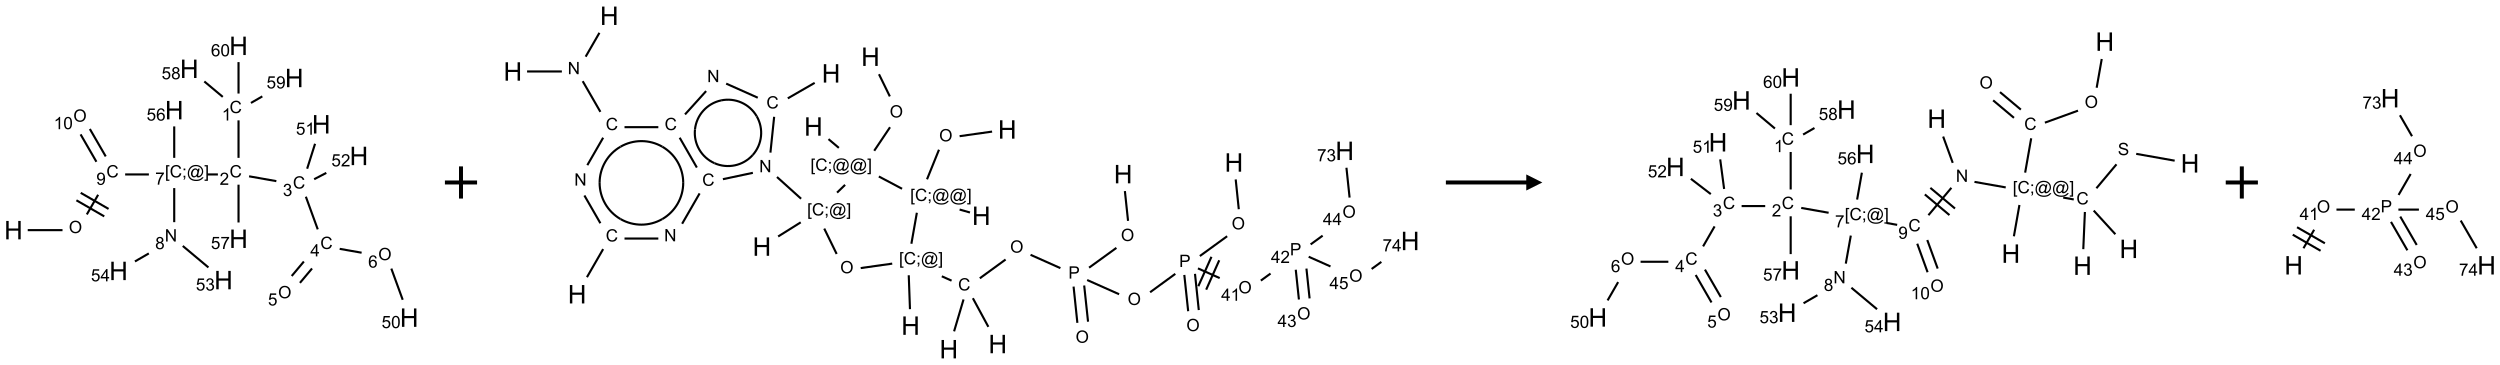 <?xml version="1.0" encoding="UTF-8"?>
<svg xmlns="http://www.w3.org/2000/svg" xmlns:xlink="http://www.w3.org/1999/xlink" width="1555" height="227" viewBox="0 0 1555 227">
<defs>
<g>
<g id="glyph-0-0">
<path d="M 2 0 L 2 -10 L 10 -10 L 10 0 Z M 2.25 -0.25 L 9.75 -0.25 L 9.75 -9.75 L 2.25 -9.75 Z M 2.25 -0.25 "/>
</g>
<g id="glyph-0-1">
<path d="M 1.281 0 L 1.281 -11.453 L 2.797 -11.453 L 2.797 -6.75 L 8.75 -6.75 L 8.75 -11.453 L 10.266 -11.453 L 10.266 0 L 8.75 0 L 8.75 -5.398 L 2.797 -5.398 L 2.797 0 Z M 1.281 0 "/>
</g>
<g id="glyph-1-0">
<path d="M 1.332 0 L 1.332 -6.668 L 6.668 -6.668 L 6.668 0 Z M 1.5 -0.168 L 6.5 -0.168 L 6.5 -6.5 L 1.5 -6.5 Z M 1.5 -0.168 "/>
</g>
<g id="glyph-1-1">
<path d="M 0.516 -3.719 C 0.516 -4.984 0.855 -5.977 1.535 -6.695 C 2.215 -7.414 3.094 -7.77 4.172 -7.77 C 4.875 -7.77 5.512 -7.602 6.078 -7.266 C 6.645 -6.93 7.074 -6.461 7.371 -5.855 C 7.668 -5.254 7.816 -4.57 7.816 -3.809 C 7.816 -3.035 7.66 -2.34 7.348 -1.73 C 7.035 -1.117 6.594 -0.656 6.02 -0.34 C 5.449 -0.027 4.828 0.129 4.168 0.129 C 3.449 0.129 2.805 -0.043 2.238 -0.391 C 1.672 -0.738 1.246 -1.211 0.953 -1.812 C 0.66 -2.414 0.516 -3.047 0.516 -3.719 Z M 1.559 -3.703 C 1.559 -2.781 1.805 -2.059 2.301 -1.527 C 2.793 -1 3.414 -0.734 4.16 -0.734 C 4.922 -0.734 5.547 -1 6.039 -1.535 C 6.531 -2.07 6.777 -2.828 6.777 -3.812 C 6.777 -4.434 6.672 -4.977 6.461 -5.441 C 6.25 -5.902 5.945 -6.262 5.539 -6.52 C 5.133 -6.773 4.68 -6.902 4.176 -6.902 C 3.461 -6.902 2.848 -6.656 2.332 -6.164 C 1.816 -5.672 1.559 -4.852 1.559 -3.703 Z M 1.559 -3.703 "/>
</g>
<g id="glyph-1-2">
<path d="M 6.27 -2.676 L 7.281 -2.422 C 7.07 -1.594 6.688 -0.961 6.137 -0.523 C 5.586 -0.086 4.914 0.129 4.121 0.129 C 3.297 0.129 2.629 -0.039 2.113 -0.371 C 1.598 -0.707 1.203 -1.191 0.934 -1.828 C 0.664 -2.465 0.531 -3.145 0.531 -3.875 C 0.531 -4.672 0.684 -5.363 0.988 -5.957 C 1.293 -6.547 1.723 -6.996 2.285 -7.305 C 2.844 -7.613 3.461 -7.766 4.137 -7.766 C 4.898 -7.766 5.543 -7.57 6.062 -7.184 C 6.582 -6.793 6.945 -6.246 7.152 -5.543 L 6.156 -5.309 C 5.98 -5.863 5.723 -6.266 5.387 -6.52 C 5.051 -6.773 4.625 -6.902 4.113 -6.902 C 3.527 -6.902 3.039 -6.762 2.645 -6.48 C 2.25 -6.199 1.973 -5.82 1.812 -5.348 C 1.652 -4.871 1.574 -4.383 1.574 -3.879 C 1.574 -3.23 1.668 -2.664 1.855 -2.18 C 2.047 -1.695 2.34 -1.332 2.738 -1.094 C 3.137 -0.855 3.57 -0.734 4.035 -0.734 C 4.602 -0.734 5.082 -0.898 5.473 -1.223 C 5.867 -1.551 6.133 -2.035 6.27 -2.676 Z M 6.27 -2.676 "/>
</g>
<g id="glyph-1-3">
<path d="M 0.582 -1.766 L 1.484 -1.848 C 1.562 -1.426 1.707 -1.117 1.922 -0.926 C 2.137 -0.734 2.414 -0.641 2.75 -0.641 C 3.039 -0.641 3.289 -0.707 3.508 -0.84 C 3.727 -0.973 3.902 -1.148 4.043 -1.367 C 4.18 -1.586 4.297 -1.887 4.391 -2.262 C 4.484 -2.637 4.531 -3.016 4.531 -3.406 C 4.531 -3.449 4.531 -3.512 4.527 -3.594 C 4.34 -3.297 4.082 -3.055 3.758 -2.867 C 3.434 -2.68 3.082 -2.59 2.703 -2.59 C 2.07 -2.59 1.535 -2.816 1.098 -3.277 C 0.66 -3.734 0.441 -4.34 0.441 -5.09 C 0.441 -5.863 0.672 -6.484 1.129 -6.957 C 1.586 -7.43 2.156 -7.668 2.844 -7.668 C 3.34 -7.668 3.793 -7.531 4.207 -7.266 C 4.617 -7 4.93 -6.617 5.145 -6.121 C 5.355 -5.629 5.465 -4.91 5.465 -3.973 C 5.465 -2.996 5.359 -2.223 5.145 -1.645 C 4.934 -1.066 4.617 -0.625 4.199 -0.324 C 3.781 -0.02 3.293 0.129 2.73 0.129 C 2.133 0.129 1.645 -0.035 1.266 -0.367 C 0.887 -0.699 0.66 -1.164 0.582 -1.766 Z M 4.422 -5.137 C 4.422 -5.676 4.277 -6.102 3.992 -6.418 C 3.707 -6.734 3.359 -6.891 2.957 -6.891 C 2.543 -6.891 2.18 -6.719 1.871 -6.379 C 1.562 -6.039 1.406 -5.598 1.406 -5.059 C 1.406 -4.57 1.555 -4.176 1.848 -3.871 C 2.141 -3.566 2.5 -3.418 2.934 -3.418 C 3.367 -3.418 3.723 -3.57 4.004 -3.871 C 4.281 -4.176 4.422 -4.598 4.422 -5.137 Z M 4.422 -5.137 "/>
</g>
<g id="glyph-1-4">
<path d="M 0.723 2.121 L 0.723 -7.637 L 2.793 -7.637 L 2.793 -6.859 L 1.66 -6.859 L 1.66 1.344 L 2.793 1.344 L 2.793 2.121 Z M 0.723 2.121 "/>
</g>
<g id="glyph-1-5">
<path d="M 0.949 -4.465 L 0.949 -5.531 L 2.016 -5.531 L 2.016 -4.465 Z M 0.949 0 L 0.949 -1.066 L 2.016 -1.066 L 2.016 0 C 2.016 0.391 1.945 0.711 1.809 0.949 C 1.668 1.191 1.449 1.379 1.145 1.512 L 0.887 1.109 C 1.082 1.023 1.23 0.895 1.324 0.727 C 1.418 0.559 1.469 0.316 1.48 0 Z M 0.949 0 "/>
</g>
<g id="glyph-1-6">
<path d="M 6.047 -0.848 C 5.82 -0.59 5.57 -0.379 5.289 -0.223 C 5.008 -0.062 4.73 0.016 4.449 0.016 C 4.141 0.016 3.84 -0.074 3.547 -0.254 C 3.254 -0.434 3.02 -0.715 2.836 -1.09 C 2.652 -1.465 2.562 -1.875 2.562 -2.324 C 2.562 -2.875 2.703 -3.43 2.988 -3.98 C 3.27 -4.535 3.621 -4.953 4.043 -5.23 C 4.461 -5.508 4.871 -5.645 5.266 -5.645 C 5.566 -5.645 5.855 -5.566 6.129 -5.41 C 6.402 -5.25 6.641 -5.012 6.84 -4.688 L 7.016 -5.496 L 7.949 -5.496 L 7.199 -2 C 7.094 -1.516 7.043 -1.246 7.043 -1.191 C 7.043 -1.098 7.078 -1.02 7.148 -0.949 C 7.219 -0.883 7.305 -0.848 7.406 -0.848 C 7.59 -0.848 7.832 -0.953 8.129 -1.168 C 8.527 -1.445 8.84 -1.816 9.07 -2.285 C 9.301 -2.75 9.418 -3.234 9.418 -3.73 C 9.418 -4.309 9.27 -4.852 8.973 -5.355 C 8.676 -5.859 8.23 -6.262 7.645 -6.562 C 7.055 -6.863 6.406 -7.016 5.691 -7.016 C 4.879 -7.016 4.137 -6.824 3.465 -6.445 C 2.793 -6.066 2.273 -5.52 1.902 -4.809 C 1.535 -4.098 1.348 -3.34 1.348 -2.527 C 1.348 -1.676 1.535 -0.941 1.902 -0.328 C 2.273 0.285 2.809 0.742 3.508 1.035 C 4.207 1.328 4.984 1.473 5.832 1.473 C 6.742 1.473 7.504 1.32 8.121 1.016 C 8.734 0.711 9.195 0.34 9.5 -0.098 L 10.441 -0.098 C 10.266 0.266 9.961 0.637 9.531 1.016 C 9.102 1.395 8.59 1.695 7.996 1.914 C 7.402 2.133 6.688 2.246 5.848 2.246 C 5.078 2.246 4.367 2.145 3.715 1.949 C 3.066 1.75 2.512 1.453 2.051 1.055 C 1.594 0.656 1.25 0.199 1.016 -0.316 C 0.723 -0.973 0.578 -1.684 0.578 -2.441 C 0.578 -3.289 0.75 -4.098 1.098 -4.863 C 1.523 -5.805 2.125 -6.527 2.902 -7.027 C 3.684 -7.527 4.629 -7.777 5.738 -7.777 C 6.602 -7.777 7.375 -7.602 8.059 -7.246 C 8.746 -6.895 9.285 -6.371 9.684 -5.672 C 10.02 -5.07 10.188 -4.418 10.188 -3.715 C 10.188 -2.707 9.832 -1.812 9.125 -1.031 C 8.492 -0.328 7.801 0.02 7.051 0.02 C 6.812 0.02 6.617 -0.016 6.473 -0.09 C 6.324 -0.16 6.215 -0.266 6.145 -0.402 C 6.102 -0.488 6.066 -0.637 6.047 -0.848 Z M 3.527 -2.262 C 3.527 -1.785 3.641 -1.414 3.863 -1.152 C 4.09 -0.887 4.348 -0.754 4.641 -0.754 C 4.836 -0.754 5.039 -0.812 5.254 -0.93 C 5.469 -1.047 5.676 -1.219 5.871 -1.449 C 6.066 -1.676 6.23 -1.969 6.355 -2.32 C 6.48 -2.672 6.543 -3.027 6.543 -3.379 C 6.543 -3.852 6.426 -4.219 6.191 -4.48 C 5.957 -4.738 5.672 -4.871 5.332 -4.871 C 5.109 -4.871 4.902 -4.812 4.707 -4.699 C 4.512 -4.586 4.32 -4.406 4.137 -4.156 C 3.953 -3.906 3.805 -3.602 3.691 -3.246 C 3.582 -2.887 3.527 -2.559 3.527 -2.262 Z M 3.527 -2.262 "/>
</g>
<g id="glyph-1-7">
<path d="M 2.27 2.121 L 0.203 2.121 L 0.203 1.344 L 1.332 1.344 L 1.332 -6.859 L 0.203 -6.859 L 0.203 -7.637 L 2.27 -7.637 Z M 2.27 2.121 "/>
</g>
<g id="glyph-1-8">
<path d="M 0.504 -6.637 L 0.504 -7.535 L 5.449 -7.535 L 5.449 -6.809 C 4.961 -6.289 4.48 -5.602 4.004 -4.746 C 3.527 -3.887 3.156 -3.004 2.895 -2.098 C 2.707 -1.461 2.59 -0.762 2.535 0 L 1.574 0 C 1.582 -0.602 1.703 -1.328 1.926 -2.176 C 2.152 -3.027 2.477 -3.848 2.898 -4.637 C 3.32 -5.426 3.77 -6.094 4.246 -6.637 Z M 0.504 -6.637 "/>
</g>
<g id="glyph-1-9">
<path d="M 5.371 -0.902 L 5.371 0 L 0.324 0 C 0.316 -0.227 0.352 -0.441 0.434 -0.652 C 0.562 -0.996 0.766 -1.332 1.051 -1.668 C 1.332 -2 1.742 -2.387 2.277 -2.824 C 3.105 -3.504 3.668 -4.043 3.957 -4.441 C 4.25 -4.84 4.395 -5.215 4.395 -5.566 C 4.395 -5.938 4.262 -6.254 3.996 -6.508 C 3.73 -6.762 3.387 -6.891 2.957 -6.891 C 2.508 -6.891 2.145 -6.754 1.875 -6.484 C 1.605 -6.215 1.469 -5.84 1.465 -5.359 L 0.5 -5.457 C 0.566 -6.176 0.812 -6.727 1.246 -7.102 C 1.676 -7.477 2.254 -7.668 2.98 -7.668 C 3.711 -7.668 4.293 -7.465 4.719 -7.059 C 5.145 -6.652 5.359 -6.148 5.359 -5.547 C 5.359 -5.242 5.297 -4.941 5.172 -4.645 C 5.047 -4.352 4.84 -4.039 4.551 -3.715 C 4.262 -3.387 3.777 -2.938 3.105 -2.371 C 2.543 -1.898 2.18 -1.578 2.02 -1.41 C 1.859 -1.242 1.73 -1.07 1.625 -0.902 Z M 5.371 -0.902 "/>
</g>
<g id="glyph-1-10">
<path d="M 3.973 0 L 3.035 0 L 3.035 -5.973 C 2.809 -5.758 2.516 -5.543 2.148 -5.328 C 1.781 -5.113 1.453 -4.953 1.16 -4.844 L 1.16 -5.75 C 1.684 -5.996 2.145 -6.297 2.535 -6.645 C 2.93 -6.996 3.207 -7.336 3.371 -7.668 L 3.973 -7.668 Z M 3.973 0 "/>
</g>
<g id="glyph-1-11">
<path d="M 0.441 -2 L 1.426 -2.082 C 1.5 -1.605 1.668 -1.242 1.934 -1.004 C 2.199 -0.762 2.52 -0.641 2.895 -0.641 C 3.348 -0.641 3.73 -0.812 4.043 -1.152 C 4.355 -1.492 4.512 -1.941 4.512 -2.504 C 4.512 -3.039 4.359 -3.461 4.059 -3.77 C 3.758 -4.078 3.367 -4.234 2.879 -4.234 C 2.578 -4.234 2.305 -4.164 2.062 -4.027 C 1.82 -3.891 1.629 -3.715 1.488 -3.496 L 0.609 -3.609 L 1.348 -7.531 L 5.145 -7.531 L 5.145 -6.637 L 2.098 -6.637 L 1.688 -4.582 C 2.145 -4.902 2.625 -5.062 3.129 -5.062 C 3.797 -5.062 4.359 -4.832 4.816 -4.371 C 5.277 -3.91 5.504 -3.312 5.504 -2.59 C 5.504 -1.898 5.305 -1.301 4.902 -0.797 C 4.41 -0.18 3.742 0.129 2.895 0.129 C 2.199 0.129 1.633 -0.062 1.195 -0.453 C 0.758 -0.844 0.504 -1.359 0.441 -2 Z M 0.441 -2 "/>
</g>
<g id="glyph-1-12">
<path d="M 1.887 -4.141 C 1.496 -4.281 1.207 -4.484 1.02 -4.75 C 0.832 -5.016 0.738 -5.328 0.738 -5.699 C 0.738 -6.254 0.938 -6.719 1.34 -7.098 C 1.738 -7.477 2.27 -7.668 2.934 -7.668 C 3.598 -7.668 4.137 -7.473 4.543 -7.086 C 4.949 -6.699 5.152 -6.227 5.152 -5.672 C 5.152 -5.316 5.059 -5.008 4.871 -4.746 C 4.688 -4.484 4.406 -4.281 4.027 -4.141 C 4.496 -3.988 4.852 -3.742 5.098 -3.402 C 5.34 -3.062 5.465 -2.656 5.465 -2.184 C 5.465 -1.531 5.234 -0.98 4.77 -0.535 C 4.309 -0.09 3.703 0.129 2.949 0.129 C 2.195 0.129 1.586 -0.094 1.125 -0.539 C 0.664 -0.984 0.434 -1.543 0.434 -2.207 C 0.434 -2.703 0.559 -3.121 0.809 -3.457 C 1.062 -3.793 1.422 -4.02 1.887 -4.141 Z M 1.699 -5.73 C 1.699 -5.367 1.812 -5.074 2.047 -4.844 C 2.281 -4.613 2.582 -4.5 2.953 -4.5 C 3.312 -4.5 3.609 -4.613 3.84 -4.84 C 4.07 -5.066 4.188 -5.348 4.188 -5.676 C 4.188 -6.02 4.07 -6.309 3.832 -6.543 C 3.594 -6.777 3.297 -6.895 2.941 -6.895 C 2.586 -6.895 2.289 -6.781 2.051 -6.551 C 1.816 -6.324 1.699 -6.047 1.699 -5.73 Z M 1.395 -2.203 C 1.395 -1.938 1.461 -1.676 1.586 -1.426 C 1.711 -1.176 1.902 -0.984 2.152 -0.848 C 2.402 -0.711 2.672 -0.641 2.957 -0.641 C 3.406 -0.641 3.777 -0.785 4.066 -1.074 C 4.359 -1.363 4.504 -1.727 4.504 -2.172 C 4.504 -2.625 4.355 -2.996 4.055 -3.293 C 3.754 -3.586 3.379 -3.734 2.926 -3.734 C 2.484 -3.734 2.121 -3.59 1.832 -3.297 C 1.543 -3.004 1.395 -2.641 1.395 -2.203 Z M 1.395 -2.203 "/>
</g>
<g id="glyph-1-13">
<path d="M 5.309 -5.766 L 4.375 -5.691 C 4.293 -6.059 4.172 -6.328 4.02 -6.496 C 3.766 -6.762 3.453 -6.895 3.082 -6.895 C 2.785 -6.895 2.523 -6.812 2.297 -6.645 C 2 -6.43 1.77 -6.117 1.598 -5.703 C 1.43 -5.289 1.34 -4.703 1.332 -3.938 C 1.559 -4.281 1.836 -4.535 2.16 -4.703 C 2.488 -4.871 2.828 -4.953 3.188 -4.953 C 3.812 -4.953 4.344 -4.723 4.785 -4.262 C 5.223 -3.801 5.441 -3.207 5.441 -2.48 C 5.441 -2 5.34 -1.555 5.133 -1.145 C 4.926 -0.73 4.641 -0.418 4.281 -0.199 C 3.922 0.02 3.512 0.129 3.051 0.129 C 2.27 0.129 1.633 -0.156 1.141 -0.73 C 0.648 -1.305 0.402 -2.254 0.402 -3.574 C 0.402 -5.051 0.672 -6.121 1.219 -6.793 C 1.695 -7.375 2.336 -7.668 3.141 -7.668 C 3.742 -7.668 4.234 -7.5 4.617 -7.16 C 5 -6.824 5.23 -6.359 5.309 -5.766 Z M 1.48 -2.473 C 1.48 -2.152 1.547 -1.844 1.684 -1.547 C 1.82 -1.25 2.016 -1.027 2.262 -0.871 C 2.508 -0.719 2.766 -0.641 3.035 -0.641 C 3.434 -0.641 3.773 -0.801 4.059 -1.121 C 4.344 -1.441 4.484 -1.875 4.484 -2.422 C 4.484 -2.949 4.344 -3.367 4.062 -3.668 C 3.781 -3.973 3.426 -4.125 3 -4.125 C 2.578 -4.125 2.219 -3.973 1.922 -3.668 C 1.625 -3.363 1.48 -2.969 1.48 -2.473 Z M 1.48 -2.473 "/>
</g>
<g id="glyph-1-14">
<path d="M 0.441 -3.766 C 0.441 -4.668 0.535 -5.395 0.723 -5.945 C 0.906 -6.496 1.184 -6.922 1.551 -7.219 C 1.918 -7.516 2.375 -7.668 2.934 -7.668 C 3.344 -7.668 3.703 -7.586 4.012 -7.418 C 4.32 -7.254 4.574 -7.016 4.777 -6.707 C 4.977 -6.395 5.137 -6.016 5.25 -5.57 C 5.363 -5.125 5.422 -4.523 5.422 -3.766 C 5.422 -2.871 5.328 -2.148 5.145 -1.598 C 4.961 -1.047 4.688 -0.621 4.32 -0.32 C 3.953 -0.02 3.492 0.129 2.934 0.129 C 2.195 0.129 1.617 -0.133 1.199 -0.66 C 0.695 -1.297 0.441 -2.332 0.441 -3.766 Z M 1.406 -3.766 C 1.406 -2.512 1.555 -1.68 1.848 -1.262 C 2.141 -0.848 2.5 -0.641 2.934 -0.641 C 3.363 -0.641 3.727 -0.848 4.02 -1.266 C 4.312 -1.684 4.457 -2.516 4.457 -3.766 C 4.457 -5.023 4.312 -5.859 4.02 -6.27 C 3.727 -6.684 3.359 -6.891 2.922 -6.891 C 2.492 -6.891 2.148 -6.707 1.891 -6.344 C 1.566 -5.879 1.406 -5.02 1.406 -3.766 Z M 1.406 -3.766 "/>
</g>
<g id="glyph-1-15">
<path d="M 0.449 -2.016 L 1.387 -2.141 C 1.492 -1.609 1.676 -1.227 1.934 -0.992 C 2.191 -0.758 2.508 -0.641 2.879 -0.641 C 3.32 -0.641 3.695 -0.793 3.996 -1.098 C 4.301 -1.402 4.453 -1.781 4.453 -2.234 C 4.453 -2.664 4.312 -3.02 4.031 -3.301 C 3.75 -3.578 3.391 -3.719 2.957 -3.719 C 2.781 -3.719 2.562 -3.684 2.297 -3.613 L 2.402 -4.438 C 2.465 -4.43 2.516 -4.426 2.551 -4.426 C 2.949 -4.426 3.312 -4.531 3.629 -4.738 C 3.949 -4.949 4.109 -5.27 4.109 -5.703 C 4.109 -6.047 3.992 -6.332 3.762 -6.559 C 3.527 -6.785 3.227 -6.895 2.859 -6.895 C 2.496 -6.895 2.191 -6.781 1.949 -6.551 C 1.707 -6.324 1.547 -5.98 1.48 -5.52 L 0.543 -5.688 C 0.656 -6.316 0.918 -6.805 1.324 -7.148 C 1.73 -7.492 2.234 -7.668 2.84 -7.668 C 3.254 -7.668 3.641 -7.578 3.988 -7.398 C 4.34 -7.219 4.609 -6.977 4.793 -6.668 C 4.98 -6.359 5.074 -6.031 5.074 -5.684 C 5.074 -5.352 4.984 -5.051 4.809 -4.781 C 4.629 -4.512 4.367 -4.297 4.02 -4.137 C 4.473 -4.031 4.824 -3.816 5.074 -3.488 C 5.324 -3.16 5.449 -2.75 5.449 -2.254 C 5.449 -1.59 5.203 -1.023 4.719 -0.559 C 4.234 -0.098 3.617 0.137 2.875 0.137 C 2.203 0.137 1.648 -0.062 1.207 -0.465 C 0.762 -0.863 0.512 -1.379 0.449 -2.016 Z M 0.449 -2.016 "/>
</g>
<g id="glyph-1-16">
<path d="M 3.449 0 L 3.449 -1.828 L 0.137 -1.828 L 0.137 -2.688 L 3.621 -7.637 L 4.387 -7.637 L 4.387 -2.688 L 5.418 -2.688 L 5.418 -1.828 L 4.387 -1.828 L 4.387 0 Z M 3.449 -2.688 L 3.449 -6.129 L 1.059 -2.688 Z M 3.449 -2.688 "/>
</g>
<g id="glyph-1-17">
<path d="M 0.812 0 L 0.812 -7.637 L 1.848 -7.637 L 5.859 -1.641 L 5.859 -7.637 L 6.828 -7.637 L 6.828 0 L 5.793 0 L 1.781 -6 L 1.781 0 Z M 0.812 0 "/>
</g>
<g id="glyph-1-18">
<path d="M 0.824 0 L 0.824 -7.637 L 3.703 -7.637 C 4.211 -7.637 4.598 -7.609 4.863 -7.562 C 5.238 -7.5 5.555 -7.383 5.809 -7.207 C 6.062 -7.031 6.266 -6.785 6.418 -6.469 C 6.574 -6.152 6.652 -5.805 6.652 -5.426 C 6.652 -4.777 6.445 -4.227 6.031 -3.777 C 5.617 -3.328 4.871 -3.105 3.793 -3.105 L 1.832 -3.105 L 1.832 0 Z M 1.832 -4.004 L 3.809 -4.004 C 4.461 -4.004 4.922 -4.125 5.199 -4.371 C 5.473 -4.613 5.609 -4.953 5.609 -5.395 C 5.609 -5.715 5.527 -5.988 5.367 -6.215 C 5.207 -6.441 4.992 -6.594 4.73 -6.668 C 4.559 -6.711 4.246 -6.734 3.785 -6.734 L 1.832 -6.734 Z M 1.832 -4.004 "/>
</g>
<g id="glyph-1-19">
<path d="M 0.48 -2.453 L 1.434 -2.535 C 1.477 -2.152 1.582 -1.84 1.746 -1.598 C 1.91 -1.352 2.168 -1.152 2.516 -1.004 C 2.863 -0.852 3.254 -0.777 3.688 -0.777 C 4.074 -0.777 4.414 -0.832 4.707 -0.949 C 5.004 -1.062 5.223 -1.219 5.367 -1.418 C 5.512 -1.617 5.582 -1.836 5.582 -2.074 C 5.582 -2.312 5.516 -2.523 5.375 -2.699 C 5.234 -2.879 5.008 -3.031 4.688 -3.152 C 4.484 -3.23 4.031 -3.355 3.328 -3.523 C 2.625 -3.691 2.137 -3.852 1.855 -4 C 1.488 -4.191 1.219 -4.43 1.039 -4.711 C 0.859 -4.992 0.77 -5.312 0.77 -5.66 C 0.77 -6.047 0.879 -6.406 1.098 -6.742 C 1.316 -7.078 1.637 -7.332 2.059 -7.504 C 2.477 -7.68 2.945 -7.766 3.457 -7.766 C 4.023 -7.766 4.523 -7.676 4.957 -7.492 C 5.387 -7.309 5.719 -7.043 5.953 -6.688 C 6.188 -6.332 6.312 -5.934 6.328 -5.484 L 5.359 -5.41 C 5.309 -5.895 5.133 -6.258 4.832 -6.504 C 4.531 -6.75 4.086 -6.875 3.5 -6.875 C 2.891 -6.875 2.445 -6.762 2.164 -6.539 C 1.883 -6.316 1.746 -6.047 1.746 -5.73 C 1.746 -5.457 1.844 -5.23 2.043 -5.051 C 2.238 -4.875 2.742 -4.695 3.566 -4.508 C 4.387 -4.32 4.949 -4.16 5.254 -4.02 C 5.699 -3.816 6.027 -3.555 6.238 -3.242 C 6.449 -2.93 6.559 -2.566 6.559 -2.156 C 6.559 -1.75 6.441 -1.367 6.207 -1.008 C 5.977 -0.648 5.641 -0.367 5.207 -0.168 C 4.77 0.031 4.281 0.129 3.734 0.129 C 3.043 0.129 2.465 0.031 1.996 -0.172 C 1.531 -0.375 1.164 -0.676 0.898 -1.082 C 0.633 -1.484 0.492 -1.941 0.48 -2.453 Z M 0.48 -2.453 "/>
</g>
</g>
</defs>
<path fill="none" stroke-width="0.033" stroke-linecap="butt" stroke-linejoin="miter" stroke="rgb(0%, 0%, 0%)" stroke-opacity="1" stroke-miterlimit="10" d="M 0.222 2.866 L 0.763 2.866 " transform="matrix(40, 0, 0, 40, 8.365, 28.506)"/>
<path fill="none" stroke-width="0.033" stroke-linecap="butt" stroke-linejoin="miter" stroke="rgb(0%, 0%, 0%)" stroke-opacity="1" stroke-miterlimit="10" d="M 1.141 2.622 L 1.317 2.316 " transform="matrix(40, 0, 0, 40, 8.365, 28.506)"/>
<path fill="none" stroke-width="0.033" stroke-linecap="butt" stroke-linejoin="miter" stroke="rgb(0%, 0%, 0%)" stroke-opacity="1" stroke-miterlimit="10" d="M 1.479 2.536 L 1.046 2.286 " transform="matrix(40, 0, 0, 40, 8.365, 28.506)"/>
<path fill="none" stroke-width="0.033" stroke-linecap="butt" stroke-linejoin="miter" stroke="rgb(0%, 0%, 0%)" stroke-opacity="1" stroke-miterlimit="10" d="M 1.412 2.652 L 0.979 2.402 " transform="matrix(40, 0, 0, 40, 8.365, 28.506)"/>
<path fill="none" stroke-width="0.033" stroke-linecap="butt" stroke-linejoin="miter" stroke="rgb(0%, 0%, 0%)" stroke-opacity="1" stroke-miterlimit="10" d="M 1.737 2 L 2.106 2 " transform="matrix(40, 0, 0, 40, 8.365, 28.506)"/>
<path fill="none" stroke-width="0.033" stroke-linecap="butt" stroke-linejoin="miter" stroke="rgb(0%, 0%, 0%)" stroke-opacity="1" stroke-miterlimit="10" d="M 3.013 2 L 3.179 2 " transform="matrix(40, 0, 0, 40, 8.365, 28.506)"/>
<path fill="none" stroke-width="0.033" stroke-linecap="butt" stroke-linejoin="miter" stroke="rgb(0%, 0%, 0%)" stroke-opacity="1" stroke-miterlimit="10" d="M 3.5 1.742 L 3.5 1.159 " transform="matrix(40, 0, 0, 40, 8.365, 28.506)"/>
<path fill="none" stroke-width="0.033" stroke-linecap="butt" stroke-linejoin="miter" stroke="rgb(0%, 0%, 0%)" stroke-opacity="1" stroke-miterlimit="10" d="M 3.255 0.794 L 2.968 0.554 " transform="matrix(40, 0, 0, 40, 8.365, 28.506)"/>
<path fill="none" stroke-width="0.033" stroke-linecap="butt" stroke-linejoin="miter" stroke="rgb(0%, 0%, 0%)" stroke-opacity="1" stroke-miterlimit="10" d="M 3.693 0.888 L 3.87 0.786 " transform="matrix(40, 0, 0, 40, 8.365, 28.506)"/>
<path fill="none" stroke-width="0.033" stroke-linecap="butt" stroke-linejoin="miter" stroke="rgb(0%, 0%, 0%)" stroke-opacity="1" stroke-miterlimit="10" d="M 3.5 0.742 L 3.5 0.253 " transform="matrix(40, 0, 0, 40, 8.365, 28.506)"/>
<path fill="none" stroke-width="0.033" stroke-linecap="butt" stroke-linejoin="miter" stroke="rgb(0%, 0%, 0%)" stroke-opacity="1" stroke-miterlimit="10" d="M 3.664 2.029 L 4.088 2.104 " transform="matrix(40, 0, 0, 40, 8.365, 28.506)"/>
<path fill="none" stroke-width="0.033" stroke-linecap="butt" stroke-linejoin="miter" stroke="rgb(0%, 0%, 0%)" stroke-opacity="1" stroke-miterlimit="10" d="M 4.547 2.346 L 4.732 2.854 " transform="matrix(40, 0, 0, 40, 8.365, 28.506)"/>
<path fill="none" stroke-width="0.033" stroke-linecap="butt" stroke-linejoin="miter" stroke="rgb(0%, 0%, 0%)" stroke-opacity="1" stroke-miterlimit="10" d="M 4.516 3.354 L 4.327 3.579 " transform="matrix(40, 0, 0, 40, 8.365, 28.506)"/>
<path fill="none" stroke-width="0.033" stroke-linecap="butt" stroke-linejoin="miter" stroke="rgb(0%, 0%, 0%)" stroke-opacity="1" stroke-miterlimit="10" d="M 4.643 3.462 L 4.455 3.686 " transform="matrix(40, 0, 0, 40, 8.365, 28.506)"/>
<path fill="none" stroke-width="0.033" stroke-linecap="butt" stroke-linejoin="miter" stroke="rgb(0%, 0%, 0%)" stroke-opacity="1" stroke-miterlimit="10" d="M 5.073 3.157 L 5.414 3.217 " transform="matrix(40, 0, 0, 40, 8.365, 28.506)"/>
<path fill="none" stroke-width="0.033" stroke-linecap="butt" stroke-linejoin="miter" stroke="rgb(0%, 0%, 0%)" stroke-opacity="1" stroke-miterlimit="10" d="M 5.876 3.464 L 6.053 3.949 " transform="matrix(40, 0, 0, 40, 8.365, 28.506)"/>
<path fill="none" stroke-width="0.033" stroke-linecap="butt" stroke-linejoin="miter" stroke="rgb(0%, 0%, 0%)" stroke-opacity="1" stroke-miterlimit="10" d="M 4.567 1.911 L 4.69 1.523 " transform="matrix(40, 0, 0, 40, 8.365, 28.506)"/>
<path fill="none" stroke-width="0.033" stroke-linecap="butt" stroke-linejoin="miter" stroke="rgb(0%, 0%, 0%)" stroke-opacity="1" stroke-miterlimit="10" d="M 4.676 2.074 L 4.865 1.976 " transform="matrix(40, 0, 0, 40, 8.365, 28.506)"/>
<path fill="none" stroke-width="0.033" stroke-linecap="butt" stroke-linejoin="miter" stroke="rgb(0%, 0%, 0%)" stroke-opacity="1" stroke-miterlimit="10" d="M 3.5 2.159 L 3.5 2.747 " transform="matrix(40, 0, 0, 40, 8.365, 28.506)"/>
<path fill="none" stroke-width="0.033" stroke-linecap="butt" stroke-linejoin="miter" stroke="rgb(0%, 0%, 0%)" stroke-opacity="1" stroke-miterlimit="10" d="M 2.5 2.212 L 2.5 2.742 " transform="matrix(40, 0, 0, 40, 8.365, 28.506)"/>
<path fill="none" stroke-width="0.033" stroke-linecap="butt" stroke-linejoin="miter" stroke="rgb(0%, 0%, 0%)" stroke-opacity="1" stroke-miterlimit="10" d="M 2.633 3.112 L 3.032 3.446 " transform="matrix(40, 0, 0, 40, 8.365, 28.506)"/>
<path fill="none" stroke-width="0.033" stroke-linecap="butt" stroke-linejoin="miter" stroke="rgb(0%, 0%, 0%)" stroke-opacity="1" stroke-miterlimit="10" d="M 2.105 3.228 L 1.889 3.353 " transform="matrix(40, 0, 0, 40, 8.365, 28.506)"/>
<path fill="none" stroke-width="0.033" stroke-linecap="butt" stroke-linejoin="miter" stroke="rgb(0%, 0%, 0%)" stroke-opacity="1" stroke-miterlimit="10" d="M 2.5 1.742 L 2.5 1.253 " transform="matrix(40, 0, 0, 40, 8.365, 28.506)"/>
<path fill="none" stroke-width="0.033" stroke-linecap="butt" stroke-linejoin="miter" stroke="rgb(0%, 0%, 0%)" stroke-opacity="1" stroke-miterlimit="10" d="M 1.435 1.72 L 1.188 1.293 " transform="matrix(40, 0, 0, 40, 8.365, 28.506)"/>
<path fill="none" stroke-width="0.033" stroke-linecap="butt" stroke-linejoin="miter" stroke="rgb(0%, 0%, 0%)" stroke-opacity="1" stroke-miterlimit="10" d="M 1.29 1.803 L 1.044 1.377 " transform="matrix(40, 0, 0, 40, 8.365, 28.506)"/>
<g fill="rgb(0%, 0%, 0%)" fill-opacity="1">
<use xlink:href="#glyph-0-1" x="2.594" y="148.875"/>
</g>
<g fill="rgb(0%, 0%, 0%)" fill-opacity="1">
<use xlink:href="#glyph-1-1" x="42.789" y="144.996"/>
</g>
<g fill="rgb(0%, 0%, 0%)" fill-opacity="1">
<use xlink:href="#glyph-1-2" x="66.148" y="110.352"/>
</g>
<g fill="rgb(0%, 0%, 0%)" fill-opacity="1">
<use xlink:href="#glyph-1-3" x="59.879" y="114.988"/>
</g>
<g fill="rgb(0%, 0%, 0%)" fill-opacity="1">
<use xlink:href="#glyph-1-4" x="102.578" y="110.359"/>
<use xlink:href="#glyph-1-2" x="105.542" y="110.359"/>
<use xlink:href="#glyph-1-5" x="113.245" y="110.359"/>
<use xlink:href="#glyph-1-6" x="116.208" y="110.359"/>
<use xlink:href="#glyph-1-7" x="127.036" y="110.359"/>
</g>
<g fill="rgb(0%, 0%, 0%)" fill-opacity="1">
<use xlink:href="#glyph-1-8" x="96.52" y="114.859"/>
</g>
<g fill="rgb(0%, 0%, 0%)" fill-opacity="1">
<use xlink:href="#glyph-1-2" x="142.773" y="110.352"/>
</g>
<g fill="rgb(0%, 0%, 0%)" fill-opacity="1">
<use xlink:href="#glyph-1-9" x="136.602" y="114.988"/>
</g>
<g fill="rgb(0%, 0%, 0%)" fill-opacity="1">
<use xlink:href="#glyph-1-2" x="142.773" y="70.352"/>
</g>
<g fill="rgb(0%, 0%, 0%)" fill-opacity="1">
<use xlink:href="#glyph-1-10" x="137.992" y="74.988"/>
</g>
<g fill="rgb(0%, 0%, 0%)" fill-opacity="1">
<use xlink:href="#glyph-0-1" x="111.949" y="48.523"/>
</g>
<g fill="rgb(0%, 0%, 0%)" fill-opacity="1">
<use xlink:href="#glyph-1-11" x="100.5" y="49.312"/>
<use xlink:href="#glyph-1-12" x="106.432" y="49.312"/>
</g>
<g fill="rgb(0%, 0%, 0%)" fill-opacity="1">
<use xlink:href="#glyph-0-1" x="177.234" y="54.234"/>
</g>
<g fill="rgb(0%, 0%, 0%)" fill-opacity="1">
<use xlink:href="#glyph-1-11" x="165.785" y="55.027"/>
<use xlink:href="#glyph-1-3" x="171.717" y="55.027"/>
</g>
<g fill="rgb(0%, 0%, 0%)" fill-opacity="1">
<use xlink:href="#glyph-0-1" x="142.594" y="34.234"/>
</g>
<g fill="rgb(0%, 0%, 0%)" fill-opacity="1">
<use xlink:href="#glyph-1-13" x="131.184" y="35.027"/>
<use xlink:href="#glyph-1-14" x="137.116" y="35.027"/>
</g>
<g fill="rgb(0%, 0%, 0%)" fill-opacity="1">
<use xlink:href="#glyph-1-2" x="182.164" y="117.297"/>
</g>
<g fill="rgb(0%, 0%, 0%)" fill-opacity="1">
<use xlink:href="#glyph-1-15" x="175.914" y="121.934"/>
</g>
<g fill="rgb(0%, 0%, 0%)" fill-opacity="1">
<use xlink:href="#glyph-1-2" x="199.219" y="154.883"/>
</g>
<g fill="rgb(0%, 0%, 0%)" fill-opacity="1">
<use xlink:href="#glyph-1-16" x="193" y="159.488"/>
</g>
<g fill="rgb(0%, 0%, 0%)" fill-opacity="1">
<use xlink:href="#glyph-1-1" x="172.973" y="185.531"/>
</g>
<g fill="rgb(0%, 0%, 0%)" fill-opacity="1">
<use xlink:href="#glyph-1-11" x="166.648" y="190.027"/>
</g>
<g fill="rgb(0%, 0%, 0%)" fill-opacity="1">
<use xlink:href="#glyph-1-1" x="235.254" y="161.836"/>
</g>
<g fill="rgb(0%, 0%, 0%)" fill-opacity="1">
<use xlink:href="#glyph-1-13" x="228.992" y="166.465"/>
</g>
<g fill="rgb(0%, 0%, 0%)" fill-opacity="1">
<use xlink:href="#glyph-0-1" x="248.738" y="203.301"/>
</g>
<g fill="rgb(0%, 0%, 0%)" fill-opacity="1">
<use xlink:href="#glyph-1-11" x="237.332" y="204.094"/>
<use xlink:href="#glyph-1-14" x="243.264" y="204.094"/>
</g>
<g fill="rgb(0%, 0%, 0%)" fill-opacity="1">
<use xlink:href="#glyph-0-1" x="194.012" y="83.031"/>
</g>
<g fill="rgb(0%, 0%, 0%)" fill-opacity="1">
<use xlink:href="#glyph-1-11" x="184.051" y="83.824"/>
<use xlink:href="#glyph-1-10" x="189.983" y="83.824"/>
</g>
<g fill="rgb(0%, 0%, 0%)" fill-opacity="1">
<use xlink:href="#glyph-0-1" x="217.465" y="102.711"/>
</g>
<g fill="rgb(0%, 0%, 0%)" fill-opacity="1">
<use xlink:href="#glyph-1-11" x="206.109" y="103.5"/>
<use xlink:href="#glyph-1-9" x="212.042" y="103.5"/>
</g>
<g fill="rgb(0%, 0%, 0%)" fill-opacity="1">
<use xlink:href="#glyph-0-1" x="142.594" y="154.234"/>
</g>
<g fill="rgb(0%, 0%, 0%)" fill-opacity="1">
<use xlink:href="#glyph-1-11" x="131.156" y="154.898"/>
<use xlink:href="#glyph-1-8" x="137.089" y="154.898"/>
</g>
<g fill="rgb(0%, 0%, 0%)" fill-opacity="1">
<use xlink:href="#glyph-1-17" x="102.492" y="150.219"/>
</g>
<g fill="rgb(0%, 0%, 0%)" fill-opacity="1">
<use xlink:href="#glyph-1-12" x="96.504" y="154.988"/>
</g>
<g fill="rgb(0%, 0%, 0%)" fill-opacity="1">
<use xlink:href="#glyph-0-1" x="133.234" y="179.945"/>
</g>
<g fill="rgb(0%, 0%, 0%)" fill-opacity="1">
<use xlink:href="#glyph-1-11" x="121.801" y="180.738"/>
<use xlink:href="#glyph-1-15" x="127.733" y="180.738"/>
</g>
<g fill="rgb(0%, 0%, 0%)" fill-opacity="1">
<use xlink:href="#glyph-0-1" x="67.953" y="174.234"/>
</g>
<g fill="rgb(0%, 0%, 0%)" fill-opacity="1">
<use xlink:href="#glyph-1-11" x="56.547" y="174.996"/>
<use xlink:href="#glyph-1-16" x="62.479" y="174.996"/>
</g>
<g fill="rgb(0%, 0%, 0%)" fill-opacity="1">
<use xlink:href="#glyph-0-1" x="102.594" y="74.234"/>
</g>
<g fill="rgb(0%, 0%, 0%)" fill-opacity="1">
<use xlink:href="#glyph-1-11" x="91.164" y="75.027"/>
<use xlink:href="#glyph-1-13" x="97.096" y="75.027"/>
</g>
<g fill="rgb(0%, 0%, 0%)" fill-opacity="1">
<use xlink:href="#glyph-1-1" x="45.609" y="75.715"/>
</g>
<g fill="rgb(0%, 0%, 0%)" fill-opacity="1">
<use xlink:href="#glyph-1-10" x="33.438" y="80.344"/>
<use xlink:href="#glyph-1-14" x="39.37" y="80.344"/>
</g>
<path fill="none" stroke-width="0.062" stroke-linecap="butt" stroke-linejoin="miter" stroke="rgb(0%, 0%, 0%)" stroke-opacity="1" stroke-miterlimit="10" d="M 0 0 L 0.5 0 M 0.25 -0.25 L 0.25 0.25 " transform="matrix(40, 0, 0, 40, 276.736, 113.5)"/>
<path fill="none" stroke-width="0.033" stroke-linecap="butt" stroke-linejoin="miter" stroke="rgb(0%, 0%, 0%)" stroke-opacity="1" stroke-miterlimit="10" d="M 7.453 1.801 L 6.948 1.872 " transform="matrix(40, 0, 0, 40, 318.963, 9.813)"/>
<path fill="none" stroke-width="0.033" stroke-linecap="butt" stroke-linejoin="miter" stroke="rgb(0%, 0%, 0%)" stroke-opacity="1" stroke-miterlimit="10" d="M 6.627 2.083 L 6.441 2.543 " transform="matrix(40, 0, 0, 40, 318.963, 9.813)"/>
<path fill="none" stroke-width="0.033" stroke-linecap="butt" stroke-linejoin="miter" stroke="rgb(0%, 0%, 0%)" stroke-opacity="1" stroke-miterlimit="10" d="M 6.948 3.013 L 7.109 3.059 " transform="matrix(40, 0, 0, 40, 318.963, 9.813)"/>
<path fill="none" stroke-width="0.033" stroke-linecap="butt" stroke-linejoin="miter" stroke="rgb(0%, 0%, 0%)" stroke-opacity="1" stroke-miterlimit="10" d="M 6.053 2.69 L 5.692 2.499 " transform="matrix(40, 0, 0, 40, 318.963, 9.813)"/>
<path fill="none" stroke-width="0.033" stroke-linecap="butt" stroke-linejoin="miter" stroke="rgb(0%, 0%, 0%)" stroke-opacity="1" stroke-miterlimit="10" d="M 5.07 2.054 L 4.909 1.918 " transform="matrix(40, 0, 0, 40, 318.963, 9.813)"/>
<path fill="none" stroke-width="0.033" stroke-linecap="butt" stroke-linejoin="miter" stroke="rgb(0%, 0%, 0%)" stroke-opacity="1" stroke-miterlimit="10" d="M 5.62 2.099 L 5.866 1.733 " transform="matrix(40, 0, 0, 40, 318.963, 9.813)"/>
<path fill="none" stroke-width="0.033" stroke-linecap="butt" stroke-linejoin="miter" stroke="rgb(0%, 0%, 0%)" stroke-opacity="1" stroke-miterlimit="10" d="M 5.863 1.254 L 5.694 0.909 " transform="matrix(40, 0, 0, 40, 318.963, 9.813)"/>
<path fill="none" stroke-width="0.033" stroke-linecap="butt" stroke-linejoin="miter" stroke="rgb(0%, 0%, 0%)" stroke-opacity="1" stroke-miterlimit="10" d="M 5.167 2.629 L 5.042 2.75 " transform="matrix(40, 0, 0, 40, 318.963, 9.813)"/>
<path fill="none" stroke-width="0.033" stroke-linecap="butt" stroke-linejoin="miter" stroke="rgb(0%, 0%, 0%)" stroke-opacity="1" stroke-miterlimit="10" d="M 4.477 3.212 L 4.126 3.432 " transform="matrix(40, 0, 0, 40, 318.963, 9.813)"/>
<path fill="none" stroke-width="0.033" stroke-linecap="butt" stroke-linejoin="miter" stroke="rgb(0%, 0%, 0%)" stroke-opacity="1" stroke-miterlimit="10" d="M 4.483 2.845 L 4.108 2.507 " transform="matrix(40, 0, 0, 40, 318.963, 9.813)"/>
<path fill="none" stroke-width="0.033" stroke-linecap="butt" stroke-linejoin="miter" stroke="rgb(0%, 0%, 0%)" stroke-opacity="1" stroke-miterlimit="10" d="M 4.006 2.128 L 4.064 1.571 " transform="matrix(40, 0, 0, 40, 318.963, 9.813)"/>
<path fill="none" stroke-width="0.033" stroke-linecap="butt" stroke-linejoin="miter" stroke="rgb(0%, 0%, 0%)" stroke-opacity="1" stroke-miterlimit="10" d="M 4.276 1.284 L 4.694 1.043 " transform="matrix(40, 0, 0, 40, 318.963, 9.813)"/>
<path fill="none" stroke-width="0.033" stroke-linecap="butt" stroke-linejoin="miter" stroke="rgb(0%, 0%, 0%)" stroke-opacity="1" stroke-miterlimit="10" d="M 3.809 1.274 L 3.318 1.055 " transform="matrix(40, 0, 0, 40, 318.963, 9.813)"/>
<path fill="none" stroke-width="0.033" stroke-linecap="butt" stroke-linejoin="miter" stroke="rgb(0%, 0%, 0%)" stroke-opacity="1" stroke-miterlimit="10" d="M 3.006 1.171 L 2.678 1.534 " transform="matrix(40, 0, 0, 40, 318.963, 9.813)"/>
<path fill="none" stroke-width="0.033" stroke-linecap="butt" stroke-linejoin="miter" stroke="rgb(0%, 0%, 0%)" stroke-opacity="1" stroke-miterlimit="10" d="M 2.263 1.732 L 1.737 1.732 " transform="matrix(40, 0, 0, 40, 318.963, 9.813)"/>
<path fill="none" stroke-width="0.033" stroke-linecap="butt" stroke-linejoin="miter" stroke="rgb(0%, 0%, 0%)" stroke-opacity="1" stroke-miterlimit="10" d="M 1.362 1.494 L 1.087 1.017 " transform="matrix(40, 0, 0, 40, 318.963, 9.813)"/>
<path fill="none" stroke-width="0.033" stroke-linecap="butt" stroke-linejoin="miter" stroke="rgb(0%, 0%, 0%)" stroke-opacity="1" stroke-miterlimit="10" d="M 1.133 0.636 L 1.347 0.265 " transform="matrix(40, 0, 0, 40, 318.963, 9.813)"/>
<path fill="none" stroke-width="0.033" stroke-linecap="butt" stroke-linejoin="miter" stroke="rgb(0%, 0%, 0%)" stroke-opacity="1" stroke-miterlimit="10" d="M 0.763 0.866 L 0.222 0.866 " transform="matrix(40, 0, 0, 40, 318.963, 9.813)"/>
<path fill="none" stroke-width="0.033" stroke-linecap="butt" stroke-linejoin="miter" stroke="rgb(0%, 0%, 0%)" stroke-opacity="1" stroke-miterlimit="10" d="M 1.405 1.896 L 1.159 2.323 " transform="matrix(40, 0, 0, 40, 318.963, 9.813)"/>
<path fill="none" stroke-width="0.033" stroke-linecap="butt" stroke-linejoin="miter" stroke="rgb(0%, 0%, 0%)" stroke-opacity="1" stroke-miterlimit="10" d="M 1.113 2.794 L 1.362 3.226 " transform="matrix(40, 0, 0, 40, 318.963, 9.813)"/>
<path fill="none" stroke-width="0.033" stroke-linecap="butt" stroke-linejoin="miter" stroke="rgb(0%, 0%, 0%)" stroke-opacity="1" stroke-miterlimit="10" d="M 1.405 3.628 L 1.153 4.065 " transform="matrix(40, 0, 0, 40, 318.963, 9.813)"/>
<path fill="none" stroke-width="0.033" stroke-linecap="butt" stroke-linejoin="miter" stroke="rgb(0%, 0%, 0%)" stroke-opacity="1" stroke-miterlimit="10" d="M 1.737 3.464 L 2.263 3.464 " transform="matrix(40, 0, 0, 40, 318.963, 9.813)"/>
<path fill="none" stroke-width="0.033" stroke-linecap="butt" stroke-linejoin="miter" stroke="rgb(0%, 0%, 0%)" stroke-opacity="1" stroke-miterlimit="10" d="M 2.633 3.234 L 2.905 2.762 " transform="matrix(40, 0, 0, 40, 318.963, 9.813)"/>
<path fill="none" stroke-width="0.033" stroke-linecap="butt" stroke-linejoin="miter" stroke="rgb(0%, 0%, 0%)" stroke-opacity="1" stroke-miterlimit="10" d="M 2.862 2.36 L 2.595 1.896 " transform="matrix(40, 0, 0, 40, 318.963, 9.813)"/>
<path fill="none" stroke-width="0.033" stroke-linecap="butt" stroke-linejoin="miter" stroke="rgb(0%, 0%, 0%)" stroke-opacity="1" stroke-miterlimit="10" d="M 3.267 2.541 L 3.733 2.442 " transform="matrix(40, 0, 0, 40, 318.963, 9.813)"/>
<path fill="none" stroke-width="0.033" stroke-linecap="butt" stroke-linejoin="miter" stroke="rgb(0%, 0%, 0%)" stroke-opacity="1" stroke-miterlimit="10" d="M 4.843 3.309 L 5.036 3.704 " transform="matrix(40, 0, 0, 40, 318.963, 9.813)"/>
<path fill="none" stroke-width="0.033" stroke-linecap="butt" stroke-linejoin="miter" stroke="rgb(0%, 0%, 0%)" stroke-opacity="1" stroke-miterlimit="10" d="M 5.41 3.923 L 5.9 3.854 " transform="matrix(40, 0, 0, 40, 318.963, 9.813)"/>
<path fill="none" stroke-width="0.033" stroke-linecap="butt" stroke-linejoin="miter" stroke="rgb(0%, 0%, 0%)" stroke-opacity="1" stroke-miterlimit="10" d="M 6.198 3.545 L 6.283 3.063 " transform="matrix(40, 0, 0, 40, 318.963, 9.813)"/>
<path fill="none" stroke-width="0.033" stroke-linecap="butt" stroke-linejoin="miter" stroke="rgb(0%, 0%, 0%)" stroke-opacity="1" stroke-miterlimit="10" d="M 6.157 4.035 L 6.176 4.562 " transform="matrix(40, 0, 0, 40, 318.963, 9.813)"/>
<path fill="none" stroke-width="0.033" stroke-linecap="butt" stroke-linejoin="miter" stroke="rgb(0%, 0%, 0%)" stroke-opacity="1" stroke-miterlimit="10" d="M 6.671 4.051 L 6.823 4.119 " transform="matrix(40, 0, 0, 40, 318.963, 9.813)"/>
<path fill="none" stroke-width="0.033" stroke-linecap="butt" stroke-linejoin="miter" stroke="rgb(0%, 0%, 0%)" stroke-opacity="1" stroke-miterlimit="10" d="M 7.009 4.411 L 6.862 4.907 " transform="matrix(40, 0, 0, 40, 318.963, 9.813)"/>
<path fill="none" stroke-width="0.033" stroke-linecap="butt" stroke-linejoin="miter" stroke="rgb(0%, 0%, 0%)" stroke-opacity="1" stroke-miterlimit="10" d="M 7.154 4.392 L 7.395 4.837 " transform="matrix(40, 0, 0, 40, 318.963, 9.813)"/>
<path fill="none" stroke-width="0.033" stroke-linecap="butt" stroke-linejoin="miter" stroke="rgb(0%, 0%, 0%)" stroke-opacity="1" stroke-miterlimit="10" d="M 7.262 4.082 L 7.663 3.79 " transform="matrix(40, 0, 0, 40, 318.963, 9.813)"/>
<path fill="none" stroke-width="0.033" stroke-linecap="butt" stroke-linejoin="miter" stroke="rgb(0%, 0%, 0%)" stroke-opacity="1" stroke-miterlimit="10" d="M 8.051 3.717 L 8.515 3.924 " transform="matrix(40, 0, 0, 40, 318.963, 9.813)"/>
<path fill="none" stroke-width="0.033" stroke-linecap="butt" stroke-linejoin="miter" stroke="rgb(0%, 0%, 0%)" stroke-opacity="1" stroke-miterlimit="10" d="M 8.72 4.211 L 8.779 4.775 " transform="matrix(40, 0, 0, 40, 318.963, 9.813)"/>
<path fill="none" stroke-width="0.033" stroke-linecap="butt" stroke-linejoin="miter" stroke="rgb(0%, 0%, 0%)" stroke-opacity="1" stroke-miterlimit="10" d="M 8.885 4.194 L 8.945 4.757 " transform="matrix(40, 0, 0, 40, 318.963, 9.813)"/>
<path fill="none" stroke-width="0.033" stroke-linecap="butt" stroke-linejoin="miter" stroke="rgb(0%, 0%, 0%)" stroke-opacity="1" stroke-miterlimit="10" d="M 8.961 3.917 L 9.386 3.609 " transform="matrix(40, 0, 0, 40, 318.963, 9.813)"/>
<path fill="none" stroke-width="0.033" stroke-linecap="butt" stroke-linejoin="miter" stroke="rgb(0%, 0%, 0%)" stroke-opacity="1" stroke-miterlimit="10" d="M 9.567 3.189 L 9.518 2.726 " transform="matrix(40, 0, 0, 40, 318.963, 9.813)"/>
<path fill="none" stroke-width="0.033" stroke-linecap="butt" stroke-linejoin="miter" stroke="rgb(0%, 0%, 0%)" stroke-opacity="1" stroke-miterlimit="10" d="M 8.931 4.109 L 9.428 4.33 " transform="matrix(40, 0, 0, 40, 318.963, 9.813)"/>
<path fill="none" stroke-width="0.033" stroke-linecap="butt" stroke-linejoin="miter" stroke="rgb(0%, 0%, 0%)" stroke-opacity="1" stroke-miterlimit="10" d="M 9.91 4.299 L 10.302 4.013 " transform="matrix(40, 0, 0, 40, 318.963, 9.813)"/>
<path fill="none" stroke-width="0.033" stroke-linecap="butt" stroke-linejoin="miter" stroke="rgb(0%, 0%, 0%)" stroke-opacity="1" stroke-miterlimit="10" d="M 10.442 4.03 L 10.502 4.594 " transform="matrix(40, 0, 0, 40, 318.963, 9.813)"/>
<path fill="none" stroke-width="0.033" stroke-linecap="butt" stroke-linejoin="miter" stroke="rgb(0%, 0%, 0%)" stroke-opacity="1" stroke-miterlimit="10" d="M 10.608 4.013 L 10.667 4.576 " transform="matrix(40, 0, 0, 40, 318.963, 9.813)"/>
<path fill="none" stroke-width="0.033" stroke-linecap="butt" stroke-linejoin="miter" stroke="rgb(0%, 0%, 0%)" stroke-opacity="1" stroke-miterlimit="10" d="M 10.684 3.736 L 11.108 3.428 " transform="matrix(40, 0, 0, 40, 318.963, 9.813)"/>
<path fill="none" stroke-width="0.033" stroke-linecap="butt" stroke-linejoin="miter" stroke="rgb(0%, 0%, 0%)" stroke-opacity="1" stroke-miterlimit="10" d="M 11.289 3.008 L 11.241 2.545 " transform="matrix(40, 0, 0, 40, 318.963, 9.813)"/>
<path fill="none" stroke-width="0.033" stroke-linecap="butt" stroke-linejoin="miter" stroke="rgb(0%, 0%, 0%)" stroke-opacity="1" stroke-miterlimit="10" d="M 10.654 3.928 L 10.992 4.079 " transform="matrix(40, 0, 0, 40, 318.963, 9.813)"/>
<path fill="none" stroke-width="0.033" stroke-linecap="butt" stroke-linejoin="miter" stroke="rgb(0%, 0%, 0%)" stroke-opacity="1" stroke-miterlimit="10" d="M 10.782 4.259 L 10.985 3.802 " transform="matrix(40, 0, 0, 40, 318.963, 9.813)"/>
<path fill="none" stroke-width="0.033" stroke-linecap="butt" stroke-linejoin="miter" stroke="rgb(0%, 0%, 0%)" stroke-opacity="1" stroke-miterlimit="10" d="M 10.66 4.205 L 10.864 3.748 " transform="matrix(40, 0, 0, 40, 318.963, 9.813)"/>
<path fill="none" stroke-width="0.033" stroke-linecap="butt" stroke-linejoin="miter" stroke="rgb(0%, 0%, 0%)" stroke-opacity="1" stroke-miterlimit="10" d="M 11.632 4.118 L 11.783 4.008 " transform="matrix(40, 0, 0, 40, 318.963, 9.813)"/>
<path fill="none" stroke-width="0.033" stroke-linecap="butt" stroke-linejoin="miter" stroke="rgb(0%, 0%, 0%)" stroke-opacity="1" stroke-miterlimit="10" d="M 12.175 3.949 L 12.224 4.412 " transform="matrix(40, 0, 0, 40, 318.963, 9.813)"/>
<path fill="none" stroke-width="0.033" stroke-linecap="butt" stroke-linejoin="miter" stroke="rgb(0%, 0%, 0%)" stroke-opacity="1" stroke-miterlimit="10" d="M 12.341 3.931 L 12.39 4.395 " transform="matrix(40, 0, 0, 40, 318.963, 9.813)"/>
<path fill="none" stroke-width="0.033" stroke-linecap="butt" stroke-linejoin="miter" stroke="rgb(0%, 0%, 0%)" stroke-opacity="1" stroke-miterlimit="10" d="M 12.406 3.555 L 12.593 3.419 " transform="matrix(40, 0, 0, 40, 318.963, 9.813)"/>
<path fill="none" stroke-width="0.033" stroke-linecap="butt" stroke-linejoin="miter" stroke="rgb(0%, 0%, 0%)" stroke-opacity="1" stroke-miterlimit="10" d="M 13.012 2.827 L 12.963 2.363 " transform="matrix(40, 0, 0, 40, 318.963, 9.813)"/>
<path fill="none" stroke-width="0.033" stroke-linecap="butt" stroke-linejoin="miter" stroke="rgb(0%, 0%, 0%)" stroke-opacity="1" stroke-miterlimit="10" d="M 12.376 3.747 L 12.715 3.898 " transform="matrix(40, 0, 0, 40, 318.963, 9.813)"/>
<path fill="none" stroke-width="0.033" stroke-linecap="butt" stroke-linejoin="miter" stroke="rgb(0%, 0%, 0%)" stroke-opacity="1" stroke-miterlimit="10" d="M 13.355 3.937 L 13.506 3.827 " transform="matrix(40, 0, 0, 40, 318.963, 9.813)"/>
<path fill="none" stroke-width="0.033" stroke-linecap="butt" stroke-linejoin="miter" stroke="rgb(0%, 0%, 0%)" stroke-opacity="1" stroke-miterlimit="10" d="M 3.793 1.563 C 3.905 1.757 3.879 2 3.73 2.166 " transform="matrix(40, 0, 0, 40, 318.963, 9.813)"/>
<path fill="none" stroke-width="0.033" stroke-linecap="butt" stroke-linejoin="miter" stroke="rgb(0%, 0%, 0%)" stroke-opacity="1" stroke-miterlimit="10" d="M 3.239 1.316 C 3.457 1.27 3.681 1.369 3.793 1.563 " transform="matrix(40, 0, 0, 40, 318.963, 9.813)"/>
<path fill="none" stroke-width="0.033" stroke-linecap="butt" stroke-linejoin="miter" stroke="rgb(0%, 0%, 0%)" stroke-opacity="1" stroke-miterlimit="10" d="M 2.833 1.767 C 2.856 1.545 3.02 1.363 3.239 1.316 " transform="matrix(40, 0, 0, 40, 318.963, 9.813)"/>
<path fill="none" stroke-width="0.033" stroke-linecap="butt" stroke-linejoin="miter" stroke="rgb(0%, 0%, 0%)" stroke-opacity="1" stroke-miterlimit="10" d="M 3.136 2.292 C 2.932 2.202 2.809 1.989 2.833 1.767 " transform="matrix(40, 0, 0, 40, 318.963, 9.813)"/>
<path fill="none" stroke-width="0.033" stroke-linecap="butt" stroke-linejoin="miter" stroke="rgb(0%, 0%, 0%)" stroke-opacity="1" stroke-miterlimit="10" d="M 3.73 2.166 C 3.58 2.333 3.34 2.383 3.136 2.292 " transform="matrix(40, 0, 0, 40, 318.963, 9.813)"/>
<path fill="none" stroke-width="0.033" stroke-linecap="butt" stroke-linejoin="miter" stroke="rgb(0%, 0%, 0%)" stroke-opacity="1" stroke-miterlimit="10" d="M 1.675 2.036 C 1.876 1.92 2.124 1.92 2.325 2.036 " transform="matrix(40, 0, 0, 40, 318.963, 9.813)"/>
<path fill="none" stroke-width="0.033" stroke-linecap="butt" stroke-linejoin="miter" stroke="rgb(0%, 0%, 0%)" stroke-opacity="1" stroke-miterlimit="10" d="M 1.35 2.598 C 1.35 2.366 1.474 2.152 1.675 2.036 " transform="matrix(40, 0, 0, 40, 318.963, 9.813)"/>
<path fill="none" stroke-width="0.033" stroke-linecap="butt" stroke-linejoin="miter" stroke="rgb(0%, 0%, 0%)" stroke-opacity="1" stroke-miterlimit="10" d="M 1.675 3.161 C 1.474 3.045 1.35 2.83 1.35 2.598 " transform="matrix(40, 0, 0, 40, 318.963, 9.813)"/>
<path fill="none" stroke-width="0.033" stroke-linecap="butt" stroke-linejoin="miter" stroke="rgb(0%, 0%, 0%)" stroke-opacity="1" stroke-miterlimit="10" d="M 2.325 3.161 C 2.124 3.277 1.876 3.277 1.675 3.161 " transform="matrix(40, 0, 0, 40, 318.963, 9.813)"/>
<path fill="none" stroke-width="0.033" stroke-linecap="butt" stroke-linejoin="miter" stroke="rgb(0%, 0%, 0%)" stroke-opacity="1" stroke-miterlimit="10" d="M 2.65 2.598 C 2.65 2.83 2.526 3.045 2.325 3.161 " transform="matrix(40, 0, 0, 40, 318.963, 9.813)"/>
<path fill="none" stroke-width="0.033" stroke-linecap="butt" stroke-linejoin="miter" stroke="rgb(0%, 0%, 0%)" stroke-opacity="1" stroke-miterlimit="10" d="M 2.325 2.036 C 2.526 2.152 2.65 2.366 2.65 2.598 " transform="matrix(40, 0, 0, 40, 318.963, 9.813)"/>
<g fill="rgb(0%, 0%, 0%)" fill-opacity="1">
<use xlink:href="#glyph-0-1" x="620.73" y="86.25"/>
</g>
<g fill="rgb(0%, 0%, 0%)" fill-opacity="1">
<use xlink:href="#glyph-1-1" x="584.137" y="87.938"/>
</g>
<g fill="rgb(0%, 0%, 0%)" fill-opacity="1">
<use xlink:href="#glyph-1-4" x="566.117" y="125.031"/>
<use xlink:href="#glyph-1-2" x="569.081" y="125.031"/>
<use xlink:href="#glyph-1-5" x="576.784" y="125.031"/>
<use xlink:href="#glyph-1-6" x="579.747" y="125.031"/>
<use xlink:href="#glyph-1-6" x="590.576" y="125.031"/>
<use xlink:href="#glyph-1-7" x="601.404" y="125.031"/>
</g>
<g fill="rgb(0%, 0%, 0%)" fill-opacity="1">
<use xlink:href="#glyph-0-1" x="604.586" y="139.93"/>
</g>
<g fill="rgb(0%, 0%, 0%)" fill-opacity="1">
<use xlink:href="#glyph-1-4" x="504.094" y="106.25"/>
<use xlink:href="#glyph-1-2" x="507.057" y="106.25"/>
<use xlink:href="#glyph-1-5" x="514.76" y="106.25"/>
<use xlink:href="#glyph-1-6" x="517.724" y="106.25"/>
<use xlink:href="#glyph-1-6" x="528.552" y="106.25"/>
<use xlink:href="#glyph-1-7" x="539.38" y="106.25"/>
</g>
<g fill="rgb(0%, 0%, 0%)" fill-opacity="1">
<use xlink:href="#glyph-0-1" x="500.176" y="84.414"/>
</g>
<g fill="rgb(0%, 0%, 0%)" fill-opacity="1">
<use xlink:href="#glyph-1-1" x="553.379" y="73.086"/>
</g>
<g fill="rgb(0%, 0%, 0%)" fill-opacity="1">
<use xlink:href="#glyph-0-1" x="535.648" y="41.012"/>
</g>
<g fill="rgb(0%, 0%, 0%)" fill-opacity="1">
<use xlink:href="#glyph-1-4" x="502.027" y="134.035"/>
<use xlink:href="#glyph-1-2" x="504.991" y="134.035"/>
<use xlink:href="#glyph-1-5" x="512.694" y="134.035"/>
<use xlink:href="#glyph-1-6" x="515.658" y="134.035"/>
<use xlink:href="#glyph-1-7" x="526.486" y="134.035"/>
</g>
<g fill="rgb(0%, 0%, 0%)" fill-opacity="1">
<use xlink:href="#glyph-0-1" x="468.121" y="159.109"/>
</g>
<g fill="rgb(0%, 0%, 0%)" fill-opacity="1">
<use xlink:href="#glyph-1-17" x="472.215" y="107.133"/>
</g>
<g fill="rgb(0%, 0%, 0%)" fill-opacity="1">
<use xlink:href="#glyph-1-2" x="476.676" y="67.484"/>
</g>
<g fill="rgb(0%, 0%, 0%)" fill-opacity="1">
<use xlink:href="#glyph-0-1" x="511.137" y="51.367"/>
</g>
<g fill="rgb(0%, 0%, 0%)" fill-opacity="1">
<use xlink:href="#glyph-1-17" x="439.855" y="51.082"/>
</g>
<g fill="rgb(0%, 0%, 0%)" fill-opacity="1">
<use xlink:href="#glyph-1-2" x="413.371" y="80.938"/>
</g>
<g fill="rgb(0%, 0%, 0%)" fill-opacity="1">
<use xlink:href="#glyph-1-2" x="376.746" y="80.938"/>
</g>
<g fill="rgb(0%, 0%, 0%)" fill-opacity="1">
<use xlink:href="#glyph-1-17" x="353.09" y="46.164"/>
</g>
<g fill="rgb(0%, 0%, 0%)" fill-opacity="1">
<use xlink:href="#glyph-0-1" x="373.191" y="15.539"/>
</g>
<g fill="rgb(0%, 0%, 0%)" fill-opacity="1">
<use xlink:href="#glyph-0-1" x="313.191" y="50.18"/>
</g>
<g fill="rgb(0%, 0%, 0%)" fill-opacity="1">
<use xlink:href="#glyph-1-17" x="357.199" y="115.449"/>
</g>
<g fill="rgb(0%, 0%, 0%)" fill-opacity="1">
<use xlink:href="#glyph-1-2" x="376.746" y="150.223"/>
</g>
<g fill="rgb(0%, 0%, 0%)" fill-opacity="1">
<use xlink:href="#glyph-0-1" x="353.191" y="188.746"/>
</g>
<g fill="rgb(0%, 0%, 0%)" fill-opacity="1">
<use xlink:href="#glyph-1-17" x="413.09" y="150.09"/>
</g>
<g fill="rgb(0%, 0%, 0%)" fill-opacity="1">
<use xlink:href="#glyph-1-2" x="436.746" y="115.582"/>
</g>
<g fill="rgb(0%, 0%, 0%)" fill-opacity="1">
<use xlink:href="#glyph-1-1" x="522.594" y="169.984"/>
</g>
<g fill="rgb(0%, 0%, 0%)" fill-opacity="1">
<use xlink:href="#glyph-1-4" x="559.172" y="164.422"/>
<use xlink:href="#glyph-1-2" x="562.135" y="164.422"/>
<use xlink:href="#glyph-1-5" x="569.839" y="164.422"/>
<use xlink:href="#glyph-1-6" x="572.802" y="164.422"/>
<use xlink:href="#glyph-1-7" x="583.63" y="164.422"/>
</g>
<g fill="rgb(0%, 0%, 0%)" fill-opacity="1">
<use xlink:href="#glyph-0-1" x="560.582" y="208.273"/>
</g>
<g fill="rgb(0%, 0%, 0%)" fill-opacity="1">
<use xlink:href="#glyph-1-2" x="595.91" y="180.684"/>
</g>
<g fill="rgb(0%, 0%, 0%)" fill-opacity="1">
<use xlink:href="#glyph-0-1" x="584.367" y="222.918"/>
</g>
<g fill="rgb(0%, 0%, 0%)" fill-opacity="1">
<use xlink:href="#glyph-0-1" x="614.816" y="219.719"/>
</g>
<g fill="rgb(0%, 0%, 0%)" fill-opacity="1">
<use xlink:href="#glyph-1-1" x="628.285" y="157.176"/>
</g>
<g fill="rgb(0%, 0%, 0%)" fill-opacity="1">
<use xlink:href="#glyph-1-18" x="664.52" y="173.309"/>
</g>
<g fill="rgb(0%, 0%, 0%)" fill-opacity="1">
<use xlink:href="#glyph-1-1" x="669.008" y="213.227"/>
</g>
<g fill="rgb(0%, 0%, 0%)" fill-opacity="1">
<use xlink:href="#glyph-1-1" x="697.188" y="149.934"/>
</g>
<g fill="rgb(0%, 0%, 0%)" fill-opacity="1">
<use xlink:href="#glyph-0-1" x="692.812" y="114.031"/>
</g>
<g fill="rgb(0%, 0%, 0%)" fill-opacity="1">
<use xlink:href="#glyph-1-1" x="701.371" y="189.715"/>
</g>
<g fill="rgb(0%, 0%, 0%)" fill-opacity="1">
<use xlink:href="#glyph-1-18" x="733.422" y="166.066"/>
</g>
<g fill="rgb(0%, 0%, 0%)" fill-opacity="1">
<use xlink:href="#glyph-1-1" x="737.91" y="205.984"/>
</g>
<g fill="rgb(0%, 0%, 0%)" fill-opacity="1">
<use xlink:href="#glyph-1-1" x="766.09" y="142.691"/>
</g>
<g fill="rgb(0%, 0%, 0%)" fill-opacity="1">
<use xlink:href="#glyph-0-1" x="761.715" y="106.789"/>
</g>
<g fill="rgb(0%, 0%, 0%)" fill-opacity="1">
<use xlink:href="#glyph-1-1" x="770.273" y="182.473"/>
</g>
<g fill="rgb(0%, 0%, 0%)" fill-opacity="1">
<use xlink:href="#glyph-1-16" x="759.547" y="187.105"/>
<use xlink:href="#glyph-1-10" x="765.479" y="187.105"/>
</g>
<g fill="rgb(0%, 0%, 0%)" fill-opacity="1">
<use xlink:href="#glyph-1-18" x="802.324" y="158.824"/>
</g>
<g fill="rgb(0%, 0%, 0%)" fill-opacity="1">
<use xlink:href="#glyph-1-16" x="790.512" y="163.594"/>
<use xlink:href="#glyph-1-9" x="796.444" y="163.594"/>
</g>
<g fill="rgb(0%, 0%, 0%)" fill-opacity="1">
<use xlink:href="#glyph-1-1" x="806.812" y="198.742"/>
</g>
<g fill="rgb(0%, 0%, 0%)" fill-opacity="1">
<use xlink:href="#glyph-1-16" x="794.613" y="203.375"/>
<use xlink:href="#glyph-1-15" x="800.546" y="203.375"/>
</g>
<g fill="rgb(0%, 0%, 0%)" fill-opacity="1">
<use xlink:href="#glyph-1-1" x="834.992" y="135.449"/>
</g>
<g fill="rgb(0%, 0%, 0%)" fill-opacity="1">
<use xlink:href="#glyph-1-16" x="822.824" y="140.051"/>
<use xlink:href="#glyph-1-16" x="828.757" y="140.051"/>
</g>
<g fill="rgb(0%, 0%, 0%)" fill-opacity="1">
<use xlink:href="#glyph-0-1" x="830.617" y="99.547"/>
</g>
<g fill="rgb(0%, 0%, 0%)" fill-opacity="1">
<use xlink:href="#glyph-1-8" x="819.184" y="100.34"/>
<use xlink:href="#glyph-1-15" x="825.116" y="100.34"/>
</g>
<g fill="rgb(0%, 0%, 0%)" fill-opacity="1">
<use xlink:href="#glyph-1-1" x="839.176" y="175.23"/>
</g>
<g fill="rgb(0%, 0%, 0%)" fill-opacity="1">
<use xlink:href="#glyph-1-16" x="826.918" y="179.832"/>
<use xlink:href="#glyph-1-11" x="832.85" y="179.832"/>
</g>
<g fill="rgb(0%, 0%, 0%)" fill-opacity="1">
<use xlink:href="#glyph-0-1" x="871.34" y="155.598"/>
</g>
<g fill="rgb(0%, 0%, 0%)" fill-opacity="1">
<use xlink:href="#glyph-1-8" x="859.938" y="156.359"/>
<use xlink:href="#glyph-1-16" x="865.87" y="156.359"/>
</g>
<path fill-rule="nonzero" fill="rgb(0%, 0%, 0%)" fill-opacity="1" d="M 899.336 114.75 L 949.336 114.75 L 949.336 118.5 L 959.336 113.5 L 949.336 108.5 L 949.336 112.25 L 899.336 112.25 "/>
<path fill="none" stroke-width="0.033" stroke-linecap="butt" stroke-linejoin="miter" stroke="rgb(0%, 0%, 0%)" stroke-opacity="1" stroke-miterlimit="10" d="M 7.837 0.27 L 7.758 0.717 " transform="matrix(40, 0, 0, 40, 993.803, 25.895)"/>
<path fill="none" stroke-width="0.033" stroke-linecap="butt" stroke-linejoin="miter" stroke="rgb(0%, 0%, 0%)" stroke-opacity="1" stroke-miterlimit="10" d="M 7.468 1.073 L 6.953 1.26 " transform="matrix(40, 0, 0, 40, 993.803, 25.895)"/>
<path fill="none" stroke-width="0.033" stroke-linecap="butt" stroke-linejoin="miter" stroke="rgb(0%, 0%, 0%)" stroke-opacity="1" stroke-miterlimit="10" d="M 6.579 1.057 L 6.255 0.785 " transform="matrix(40, 0, 0, 40, 993.803, 25.895)"/>
<path fill="none" stroke-width="0.033" stroke-linecap="butt" stroke-linejoin="miter" stroke="rgb(0%, 0%, 0%)" stroke-opacity="1" stroke-miterlimit="10" d="M 6.472 1.185 L 6.148 0.913 " transform="matrix(40, 0, 0, 40, 993.803, 25.895)"/>
<path fill="none" stroke-width="0.033" stroke-linecap="butt" stroke-linejoin="miter" stroke="rgb(0%, 0%, 0%)" stroke-opacity="1" stroke-miterlimit="10" d="M 6.74 1.503 L 6.646 2.037 " transform="matrix(40, 0, 0, 40, 993.803, 25.895)"/>
<path fill="none" stroke-width="0.033" stroke-linecap="butt" stroke-linejoin="miter" stroke="rgb(0%, 0%, 0%)" stroke-opacity="1" stroke-miterlimit="10" d="M 6.557 2.54 L 6.471 3.027 " transform="matrix(40, 0, 0, 40, 993.803, 25.895)"/>
<path fill="none" stroke-width="0.033" stroke-linecap="butt" stroke-linejoin="miter" stroke="rgb(0%, 0%, 0%)" stroke-opacity="1" stroke-miterlimit="10" d="M 6.344 2.267 L 5.858 2.181 " transform="matrix(40, 0, 0, 40, 993.803, 25.895)"/>
<path fill="none" stroke-width="0.033" stroke-linecap="butt" stroke-linejoin="miter" stroke="rgb(0%, 0%, 0%)" stroke-opacity="1" stroke-miterlimit="10" d="M 5.52 1.885 L 5.371 1.476 " transform="matrix(40, 0, 0, 40, 993.803, 25.895)"/>
<path fill="none" stroke-width="0.033" stroke-linecap="butt" stroke-linejoin="miter" stroke="rgb(0%, 0%, 0%)" stroke-opacity="1" stroke-miterlimit="10" d="M 5.499 2.273 L 5.142 2.699 " transform="matrix(40, 0, 0, 40, 993.803, 25.895)"/>
<path fill="none" stroke-width="0.033" stroke-linecap="butt" stroke-linejoin="miter" stroke="rgb(0%, 0%, 0%)" stroke-opacity="1" stroke-miterlimit="10" d="M 5.086 2.376 L 5.469 2.697 " transform="matrix(40, 0, 0, 40, 993.803, 25.895)"/>
<path fill="none" stroke-width="0.033" stroke-linecap="butt" stroke-linejoin="miter" stroke="rgb(0%, 0%, 0%)" stroke-opacity="1" stroke-miterlimit="10" d="M 5.172 2.274 L 5.555 2.595 " transform="matrix(40, 0, 0, 40, 993.803, 25.895)"/>
<path fill="none" stroke-width="0.033" stroke-linecap="butt" stroke-linejoin="miter" stroke="rgb(0%, 0%, 0%)" stroke-opacity="1" stroke-miterlimit="10" d="M 4.656 2.849 L 4.491 2.82 " transform="matrix(40, 0, 0, 40, 993.803, 25.895)"/>
<path fill="none" stroke-width="0.033" stroke-linecap="butt" stroke-linejoin="miter" stroke="rgb(0%, 0%, 0%)" stroke-opacity="1" stroke-miterlimit="10" d="M 3.59 2.661 L 3.164 2.586 " transform="matrix(40, 0, 0, 40, 993.803, 25.895)"/>
<path fill="none" stroke-width="0.033" stroke-linecap="butt" stroke-linejoin="miter" stroke="rgb(0%, 0%, 0%)" stroke-opacity="1" stroke-miterlimit="10" d="M 3 2.299 L 3 1.716 " transform="matrix(40, 0, 0, 40, 993.803, 25.895)"/>
<path fill="none" stroke-width="0.033" stroke-linecap="butt" stroke-linejoin="miter" stroke="rgb(0%, 0%, 0%)" stroke-opacity="1" stroke-miterlimit="10" d="M 3.193 1.445 L 3.37 1.343 " transform="matrix(40, 0, 0, 40, 993.803, 25.895)"/>
<path fill="none" stroke-width="0.033" stroke-linecap="butt" stroke-linejoin="miter" stroke="rgb(0%, 0%, 0%)" stroke-opacity="1" stroke-miterlimit="10" d="M 2.755 1.351 L 2.468 1.11 " transform="matrix(40, 0, 0, 40, 993.803, 25.895)"/>
<path fill="none" stroke-width="0.033" stroke-linecap="butt" stroke-linejoin="miter" stroke="rgb(0%, 0%, 0%)" stroke-opacity="1" stroke-miterlimit="10" d="M 3 1.299 L 3 0.81 " transform="matrix(40, 0, 0, 40, 993.803, 25.895)"/>
<path fill="none" stroke-width="0.033" stroke-linecap="butt" stroke-linejoin="miter" stroke="rgb(0%, 0%, 0%)" stroke-opacity="1" stroke-miterlimit="10" d="M 2.604 2.557 L 2.237 2.557 " transform="matrix(40, 0, 0, 40, 993.803, 25.895)"/>
<path fill="none" stroke-width="0.033" stroke-linecap="butt" stroke-linejoin="miter" stroke="rgb(0%, 0%, 0%)" stroke-opacity="1" stroke-miterlimit="10" d="M 1.817 2.873 L 1.638 3.184 " transform="matrix(40, 0, 0, 40, 993.803, 25.895)"/>
<path fill="none" stroke-width="0.033" stroke-linecap="butt" stroke-linejoin="miter" stroke="rgb(0%, 0%, 0%)" stroke-opacity="1" stroke-miterlimit="10" d="M 1.523 3.629 L 1.769 4.056 " transform="matrix(40, 0, 0, 40, 993.803, 25.895)"/>
<path fill="none" stroke-width="0.033" stroke-linecap="butt" stroke-linejoin="miter" stroke="rgb(0%, 0%, 0%)" stroke-opacity="1" stroke-miterlimit="10" d="M 1.667 3.545 L 1.914 3.972 " transform="matrix(40, 0, 0, 40, 993.803, 25.895)"/>
<path fill="none" stroke-width="0.033" stroke-linecap="butt" stroke-linejoin="miter" stroke="rgb(0%, 0%, 0%)" stroke-opacity="1" stroke-miterlimit="10" d="M 1.098 3.423 L 0.666 3.423 " transform="matrix(40, 0, 0, 40, 993.803, 25.895)"/>
<path fill="none" stroke-width="0.033" stroke-linecap="butt" stroke-linejoin="miter" stroke="rgb(0%, 0%, 0%)" stroke-opacity="1" stroke-miterlimit="10" d="M 0.317 3.739 L 0.153 4.024 " transform="matrix(40, 0, 0, 40, 993.803, 25.895)"/>
<path fill="none" stroke-width="0.033" stroke-linecap="butt" stroke-linejoin="miter" stroke="rgb(0%, 0%, 0%)" stroke-opacity="1" stroke-miterlimit="10" d="M 1.965 2.291 L 1.904 1.831 " transform="matrix(40, 0, 0, 40, 993.803, 25.895)"/>
<path fill="none" stroke-width="0.033" stroke-linecap="butt" stroke-linejoin="miter" stroke="rgb(0%, 0%, 0%)" stroke-opacity="1" stroke-miterlimit="10" d="M 1.758 2.371 L 1.448 2.133 " transform="matrix(40, 0, 0, 40, 993.803, 25.895)"/>
<path fill="none" stroke-width="0.033" stroke-linecap="butt" stroke-linejoin="miter" stroke="rgb(0%, 0%, 0%)" stroke-opacity="1" stroke-miterlimit="10" d="M 3 2.716 L 3 3.304 " transform="matrix(40, 0, 0, 40, 993.803, 25.895)"/>
<path fill="none" stroke-width="0.033" stroke-linecap="butt" stroke-linejoin="miter" stroke="rgb(0%, 0%, 0%)" stroke-opacity="1" stroke-miterlimit="10" d="M 3.935 3.016 L 3.857 3.452 " transform="matrix(40, 0, 0, 40, 993.803, 25.895)"/>
<path fill="none" stroke-width="0.033" stroke-linecap="butt" stroke-linejoin="miter" stroke="rgb(0%, 0%, 0%)" stroke-opacity="1" stroke-miterlimit="10" d="M 3.416 3.943 L 3.2 4.068 " transform="matrix(40, 0, 0, 40, 993.803, 25.895)"/>
<path fill="none" stroke-width="0.033" stroke-linecap="butt" stroke-linejoin="miter" stroke="rgb(0%, 0%, 0%)" stroke-opacity="1" stroke-miterlimit="10" d="M 3.944 3.827 L 4.343 4.161 " transform="matrix(40, 0, 0, 40, 993.803, 25.895)"/>
<path fill="none" stroke-width="0.033" stroke-linecap="butt" stroke-linejoin="miter" stroke="rgb(0%, 0%, 0%)" stroke-opacity="1" stroke-miterlimit="10" d="M 4.033 2.456 L 4.107 2.038 " transform="matrix(40, 0, 0, 40, 993.803, 25.895)"/>
<path fill="none" stroke-width="0.033" stroke-linecap="butt" stroke-linejoin="miter" stroke="rgb(0%, 0%, 0%)" stroke-opacity="1" stroke-miterlimit="10" d="M 4.968 3.142 L 5.129 3.586 " transform="matrix(40, 0, 0, 40, 993.803, 25.895)"/>
<path fill="none" stroke-width="0.033" stroke-linecap="butt" stroke-linejoin="miter" stroke="rgb(0%, 0%, 0%)" stroke-opacity="1" stroke-miterlimit="10" d="M 5.124 3.085 L 5.286 3.529 " transform="matrix(40, 0, 0, 40, 993.803, 25.895)"/>
<path fill="none" stroke-width="0.033" stroke-linecap="butt" stroke-linejoin="miter" stroke="rgb(0%, 0%, 0%)" stroke-opacity="1" stroke-miterlimit="10" d="M 7.238 2.425 L 7.402 2.454 " transform="matrix(40, 0, 0, 40, 993.803, 25.895)"/>
<path fill="none" stroke-width="0.033" stroke-linecap="butt" stroke-linejoin="miter" stroke="rgb(0%, 0%, 0%)" stroke-opacity="1" stroke-miterlimit="10" d="M 7.575 2.649 L 7.55 3.227 " transform="matrix(40, 0, 0, 40, 993.803, 25.895)"/>
<path fill="none" stroke-width="0.033" stroke-linecap="butt" stroke-linejoin="miter" stroke="rgb(0%, 0%, 0%)" stroke-opacity="1" stroke-miterlimit="10" d="M 7.712 2.627 L 8.049 2.995 " transform="matrix(40, 0, 0, 40, 993.803, 25.895)"/>
<path fill="none" stroke-width="0.033" stroke-linecap="butt" stroke-linejoin="miter" stroke="rgb(0%, 0%, 0%)" stroke-opacity="1" stroke-miterlimit="10" d="M 7.754 2.28 L 8.066 1.908 " transform="matrix(40, 0, 0, 40, 993.803, 25.895)"/>
<path fill="none" stroke-width="0.033" stroke-linecap="butt" stroke-linejoin="miter" stroke="rgb(0%, 0%, 0%)" stroke-opacity="1" stroke-miterlimit="10" d="M 8.373 1.745 L 8.971 1.851 " transform="matrix(40, 0, 0, 40, 993.803, 25.895)"/>
<g fill="rgb(0%, 0%, 0%)" fill-opacity="1">
<use xlink:href="#glyph-0-1" x="1303.398" y="31.621"/>
</g>
<g fill="rgb(0%, 0%, 0%)" fill-opacity="1">
<use xlink:href="#glyph-1-1" x="1296.648" y="67.137"/>
</g>
<g fill="rgb(0%, 0%, 0%)" fill-opacity="1">
<use xlink:href="#glyph-1-2" x="1259.043" y="80.812"/>
</g>
<g fill="rgb(0%, 0%, 0%)" fill-opacity="1">
<use xlink:href="#glyph-1-1" x="1231.242" y="55.105"/>
</g>
<g fill="rgb(0%, 0%, 0%)" fill-opacity="1">
<use xlink:href="#glyph-1-4" x="1251.902" y="120.211"/>
<use xlink:href="#glyph-1-2" x="1254.866" y="120.211"/>
<use xlink:href="#glyph-1-5" x="1262.569" y="120.211"/>
<use xlink:href="#glyph-1-6" x="1265.533" y="120.211"/>
<use xlink:href="#glyph-1-6" x="1276.361" y="120.211"/>
<use xlink:href="#glyph-1-7" x="1287.189" y="120.211"/>
</g>
<g fill="rgb(0%, 0%, 0%)" fill-opacity="1">
<use xlink:href="#glyph-0-1" x="1244.973" y="163.48"/>
</g>
<g fill="rgb(0%, 0%, 0%)" fill-opacity="1">
<use xlink:href="#glyph-1-17" x="1216.535" y="113.125"/>
</g>
<g fill="rgb(0%, 0%, 0%)" fill-opacity="1">
<use xlink:href="#glyph-0-1" x="1198.848" y="79.555"/>
</g>
<g fill="rgb(0%, 0%, 0%)" fill-opacity="1">
<use xlink:href="#glyph-1-2" x="1186.996" y="143.902"/>
</g>
<g fill="rgb(0%, 0%, 0%)" fill-opacity="1">
<use xlink:href="#glyph-1-3" x="1180.727" y="148.535"/>
</g>
<g fill="rgb(0%, 0%, 0%)" fill-opacity="1">
<use xlink:href="#glyph-1-4" x="1147.406" y="136.961"/>
<use xlink:href="#glyph-1-2" x="1150.37" y="136.961"/>
<use xlink:href="#glyph-1-5" x="1158.073" y="136.961"/>
<use xlink:href="#glyph-1-6" x="1161.036" y="136.961"/>
<use xlink:href="#glyph-1-7" x="1171.865" y="136.961"/>
</g>
<g fill="rgb(0%, 0%, 0%)" fill-opacity="1">
<use xlink:href="#glyph-1-8" x="1141.352" y="141.461"/>
</g>
<g fill="rgb(0%, 0%, 0%)" fill-opacity="1">
<use xlink:href="#glyph-1-2" x="1108.211" y="130.008"/>
</g>
<g fill="rgb(0%, 0%, 0%)" fill-opacity="1">
<use xlink:href="#glyph-1-9" x="1102.039" y="134.645"/>
</g>
<g fill="rgb(0%, 0%, 0%)" fill-opacity="1">
<use xlink:href="#glyph-1-2" x="1108.211" y="90.008"/>
</g>
<g fill="rgb(0%, 0%, 0%)" fill-opacity="1">
<use xlink:href="#glyph-1-10" x="1103.43" y="94.645"/>
</g>
<g fill="rgb(0%, 0%, 0%)" fill-opacity="1">
<use xlink:href="#glyph-0-1" x="1142.672" y="73.891"/>
</g>
<g fill="rgb(0%, 0%, 0%)" fill-opacity="1">
<use xlink:href="#glyph-1-11" x="1131.223" y="74.684"/>
<use xlink:href="#glyph-1-12" x="1137.155" y="74.684"/>
</g>
<g fill="rgb(0%, 0%, 0%)" fill-opacity="1">
<use xlink:href="#glyph-0-1" x="1077.387" y="68.18"/>
</g>
<g fill="rgb(0%, 0%, 0%)" fill-opacity="1">
<use xlink:href="#glyph-1-11" x="1065.938" y="68.973"/>
<use xlink:href="#glyph-1-3" x="1071.87" y="68.973"/>
</g>
<g fill="rgb(0%, 0%, 0%)" fill-opacity="1">
<use xlink:href="#glyph-0-1" x="1108.031" y="53.891"/>
</g>
<g fill="rgb(0%, 0%, 0%)" fill-opacity="1">
<use xlink:href="#glyph-1-13" x="1096.621" y="54.684"/>
<use xlink:href="#glyph-1-14" x="1102.553" y="54.684"/>
</g>
<g fill="rgb(0%, 0%, 0%)" fill-opacity="1">
<use xlink:href="#glyph-1-2" x="1071.586" y="130.008"/>
</g>
<g fill="rgb(0%, 0%, 0%)" fill-opacity="1">
<use xlink:href="#glyph-1-15" x="1065.332" y="134.645"/>
</g>
<g fill="rgb(0%, 0%, 0%)" fill-opacity="1">
<use xlink:href="#glyph-1-2" x="1048.211" y="164.648"/>
</g>
<g fill="rgb(0%, 0%, 0%)" fill-opacity="1">
<use xlink:href="#glyph-1-16" x="1041.988" y="169.254"/>
</g>
<g fill="rgb(0%, 0%, 0%)" fill-opacity="1">
<use xlink:href="#glyph-1-1" x="1068.227" y="199.293"/>
</g>
<g fill="rgb(0%, 0%, 0%)" fill-opacity="1">
<use xlink:href="#glyph-1-11" x="1061.898" y="203.793"/>
</g>
<g fill="rgb(0%, 0%, 0%)" fill-opacity="1">
<use xlink:href="#glyph-1-1" x="1008.227" y="164.652"/>
</g>
<g fill="rgb(0%, 0%, 0%)" fill-opacity="1">
<use xlink:href="#glyph-1-13" x="1001.965" y="169.285"/>
</g>
<g fill="rgb(0%, 0%, 0%)" fill-opacity="1">
<use xlink:href="#glyph-0-1" x="988.031" y="203.172"/>
</g>
<g fill="rgb(0%, 0%, 0%)" fill-opacity="1">
<use xlink:href="#glyph-1-11" x="976.621" y="203.965"/>
<use xlink:href="#glyph-1-14" x="982.553" y="203.965"/>
</g>
<g fill="rgb(0%, 0%, 0%)" fill-opacity="1">
<use xlink:href="#glyph-0-1" x="1062.809" y="94.234"/>
</g>
<g fill="rgb(0%, 0%, 0%)" fill-opacity="1">
<use xlink:href="#glyph-1-11" x="1052.848" y="95.027"/>
<use xlink:href="#glyph-1-10" x="1058.78" y="95.027"/>
</g>
<g fill="rgb(0%, 0%, 0%)" fill-opacity="1">
<use xlink:href="#glyph-0-1" x="1036.297" y="109.543"/>
</g>
<g fill="rgb(0%, 0%, 0%)" fill-opacity="1">
<use xlink:href="#glyph-1-11" x="1024.941" y="110.332"/>
<use xlink:href="#glyph-1-9" x="1030.874" y="110.332"/>
</g>
<g fill="rgb(0%, 0%, 0%)" fill-opacity="1">
<use xlink:href="#glyph-0-1" x="1108.031" y="173.891"/>
</g>
<g fill="rgb(0%, 0%, 0%)" fill-opacity="1">
<use xlink:href="#glyph-1-11" x="1096.594" y="174.555"/>
<use xlink:href="#glyph-1-8" x="1102.526" y="174.555"/>
</g>
<g fill="rgb(0%, 0%, 0%)" fill-opacity="1">
<use xlink:href="#glyph-1-17" x="1140.375" y="176.215"/>
</g>
<g fill="rgb(0%, 0%, 0%)" fill-opacity="1">
<use xlink:href="#glyph-1-12" x="1134.391" y="180.984"/>
</g>
<g fill="rgb(0%, 0%, 0%)" fill-opacity="1">
<use xlink:href="#glyph-0-1" x="1105.836" y="200.23"/>
</g>
<g fill="rgb(0%, 0%, 0%)" fill-opacity="1">
<use xlink:href="#glyph-1-11" x="1094.402" y="201.023"/>
<use xlink:href="#glyph-1-15" x="1100.335" y="201.023"/>
</g>
<g fill="rgb(0%, 0%, 0%)" fill-opacity="1">
<use xlink:href="#glyph-0-1" x="1171.117" y="205.941"/>
</g>
<g fill="rgb(0%, 0%, 0%)" fill-opacity="1">
<use xlink:href="#glyph-1-11" x="1159.715" y="206.703"/>
<use xlink:href="#glyph-1-16" x="1165.647" y="206.703"/>
</g>
<g fill="rgb(0%, 0%, 0%)" fill-opacity="1">
<use xlink:href="#glyph-0-1" x="1154.367" y="101.445"/>
</g>
<g fill="rgb(0%, 0%, 0%)" fill-opacity="1">
<use xlink:href="#glyph-1-11" x="1142.938" y="102.238"/>
<use xlink:href="#glyph-1-13" x="1148.87" y="102.238"/>
</g>
<g fill="rgb(0%, 0%, 0%)" fill-opacity="1">
<use xlink:href="#glyph-1-1" x="1200.691" y="181.492"/>
</g>
<g fill="rgb(0%, 0%, 0%)" fill-opacity="1">
<use xlink:href="#glyph-1-10" x="1188.516" y="186.125"/>
<use xlink:href="#glyph-1-14" x="1194.448" y="186.125"/>
</g>
<g fill="rgb(0%, 0%, 0%)" fill-opacity="1">
<use xlink:href="#glyph-1-2" x="1291.492" y="127.152"/>
</g>
<g fill="rgb(0%, 0%, 0%)" fill-opacity="1">
<use xlink:href="#glyph-0-1" x="1289.566" y="170.996"/>
</g>
<g fill="rgb(0%, 0%, 0%)" fill-opacity="1">
<use xlink:href="#glyph-0-1" x="1318.336" y="160.523"/>
</g>
<g fill="rgb(0%, 0%, 0%)" fill-opacity="1">
<use xlink:href="#glyph-1-19" x="1317.254" y="96.508"/>
</g>
<g fill="rgb(0%, 0%, 0%)" fill-opacity="1">
<use xlink:href="#glyph-0-1" x="1356.414" y="107.336"/>
</g>
<path fill="none" stroke-width="0.062" stroke-linecap="butt" stroke-linejoin="miter" stroke="rgb(0%, 0%, 0%)" stroke-opacity="1" stroke-miterlimit="10" d="M 0 0 L 0.5 0 M 0.25 -0.25 L 0.25 0.25 " transform="matrix(40, 0, 0, 40, 1384.412, 113.5)"/>
<path fill="none" stroke-width="0.033" stroke-linecap="butt" stroke-linejoin="miter" stroke="rgb(0%, 0%, 0%)" stroke-opacity="1" stroke-miterlimit="10" d="M 0.153 2.333 L 0.319 2.045 " transform="matrix(40, 0, 0, 40, 1426.639, 61.094)"/>
<path fill="none" stroke-width="0.033" stroke-linecap="butt" stroke-linejoin="miter" stroke="rgb(0%, 0%, 0%)" stroke-opacity="1" stroke-miterlimit="10" d="M 0.486 2.256 L 0.053 2.006 " transform="matrix(40, 0, 0, 40, 1426.639, 61.094)"/>
<path fill="none" stroke-width="0.033" stroke-linecap="butt" stroke-linejoin="miter" stroke="rgb(0%, 0%, 0%)" stroke-opacity="1" stroke-miterlimit="10" d="M 0.419 2.372 L -0.014 2.122 " transform="matrix(40, 0, 0, 40, 1426.639, 61.094)"/>
<path fill="none" stroke-width="0.033" stroke-linecap="butt" stroke-linejoin="miter" stroke="rgb(0%, 0%, 0%)" stroke-opacity="1" stroke-miterlimit="10" d="M 0.666 1.732 L 0.951 1.732 " transform="matrix(40, 0, 0, 40, 1426.639, 61.094)"/>
<path fill="none" stroke-width="0.033" stroke-linecap="butt" stroke-linejoin="miter" stroke="rgb(0%, 0%, 0%)" stroke-opacity="1" stroke-miterlimit="10" d="M 1.514 1.923 L 1.769 2.365 " transform="matrix(40, 0, 0, 40, 1426.639, 61.094)"/>
<path fill="none" stroke-width="0.033" stroke-linecap="butt" stroke-linejoin="miter" stroke="rgb(0%, 0%, 0%)" stroke-opacity="1" stroke-miterlimit="10" d="M 1.658 1.84 L 1.914 2.282 " transform="matrix(40, 0, 0, 40, 1426.639, 61.094)"/>
<path fill="none" stroke-width="0.033" stroke-linecap="butt" stroke-linejoin="miter" stroke="rgb(0%, 0%, 0%)" stroke-opacity="1" stroke-miterlimit="10" d="M 1.632 1.504 L 1.82 1.178 " transform="matrix(40, 0, 0, 40, 1426.639, 61.094)"/>
<path fill="none" stroke-width="0.033" stroke-linecap="butt" stroke-linejoin="miter" stroke="rgb(0%, 0%, 0%)" stroke-opacity="1" stroke-miterlimit="10" d="M 1.841 0.591 L 1.653 0.265 " transform="matrix(40, 0, 0, 40, 1426.639, 61.094)"/>
<path fill="none" stroke-width="0.033" stroke-linecap="butt" stroke-linejoin="miter" stroke="rgb(0%, 0%, 0%)" stroke-opacity="1" stroke-miterlimit="10" d="M 1.629 1.732 L 1.948 1.732 " transform="matrix(40, 0, 0, 40, 1426.639, 61.094)"/>
<path fill="none" stroke-width="0.033" stroke-linecap="butt" stroke-linejoin="miter" stroke="rgb(0%, 0%, 0%)" stroke-opacity="1" stroke-miterlimit="10" d="M 2.598 1.902 L 2.847 2.333 " transform="matrix(40, 0, 0, 40, 1426.639, 61.094)"/>
<g fill="rgb(0%, 0%, 0%)" fill-opacity="1">
<use xlink:href="#glyph-0-1" x="1420.867" y="170.746"/>
</g>
<g fill="rgb(0%, 0%, 0%)" fill-opacity="1">
<use xlink:href="#glyph-1-1" x="1441.062" y="132.223"/>
</g>
<g fill="rgb(0%, 0%, 0%)" fill-opacity="1">
<use xlink:href="#glyph-1-16" x="1430.336" y="136.855"/>
<use xlink:href="#glyph-1-10" x="1436.268" y="136.855"/>
</g>
<g fill="rgb(0%, 0%, 0%)" fill-opacity="1">
<use xlink:href="#glyph-1-18" x="1480.754" y="132.086"/>
</g>
<g fill="rgb(0%, 0%, 0%)" fill-opacity="1">
<use xlink:href="#glyph-1-16" x="1468.941" y="136.855"/>
<use xlink:href="#glyph-1-9" x="1474.874" y="136.855"/>
</g>
<g fill="rgb(0%, 0%, 0%)" fill-opacity="1">
<use xlink:href="#glyph-1-1" x="1501.062" y="166.867"/>
</g>
<g fill="rgb(0%, 0%, 0%)" fill-opacity="1">
<use xlink:href="#glyph-1-16" x="1488.863" y="171.496"/>
<use xlink:href="#glyph-1-15" x="1494.796" y="171.496"/>
</g>
<g fill="rgb(0%, 0%, 0%)" fill-opacity="1">
<use xlink:href="#glyph-1-1" x="1501.062" y="97.582"/>
</g>
<g fill="rgb(0%, 0%, 0%)" fill-opacity="1">
<use xlink:href="#glyph-1-16" x="1488.895" y="102.184"/>
<use xlink:href="#glyph-1-16" x="1494.827" y="102.184"/>
</g>
<g fill="rgb(0%, 0%, 0%)" fill-opacity="1">
<use xlink:href="#glyph-0-1" x="1480.867" y="66.82"/>
</g>
<g fill="rgb(0%, 0%, 0%)" fill-opacity="1">
<use xlink:href="#glyph-1-8" x="1469.43" y="67.613"/>
<use xlink:href="#glyph-1-15" x="1475.362" y="67.613"/>
</g>
<g fill="rgb(0%, 0%, 0%)" fill-opacity="1">
<use xlink:href="#glyph-1-1" x="1521.062" y="132.223"/>
</g>
<g fill="rgb(0%, 0%, 0%)" fill-opacity="1">
<use xlink:href="#glyph-1-16" x="1508.805" y="136.824"/>
<use xlink:href="#glyph-1-11" x="1514.737" y="136.824"/>
</g>
<g fill="rgb(0%, 0%, 0%)" fill-opacity="1">
<use xlink:href="#glyph-0-1" x="1540.867" y="170.746"/>
</g>
<g fill="rgb(0%, 0%, 0%)" fill-opacity="1">
<use xlink:href="#glyph-1-8" x="1529.461" y="171.504"/>
<use xlink:href="#glyph-1-16" x="1535.393" y="171.504"/>
</g>
</svg>
